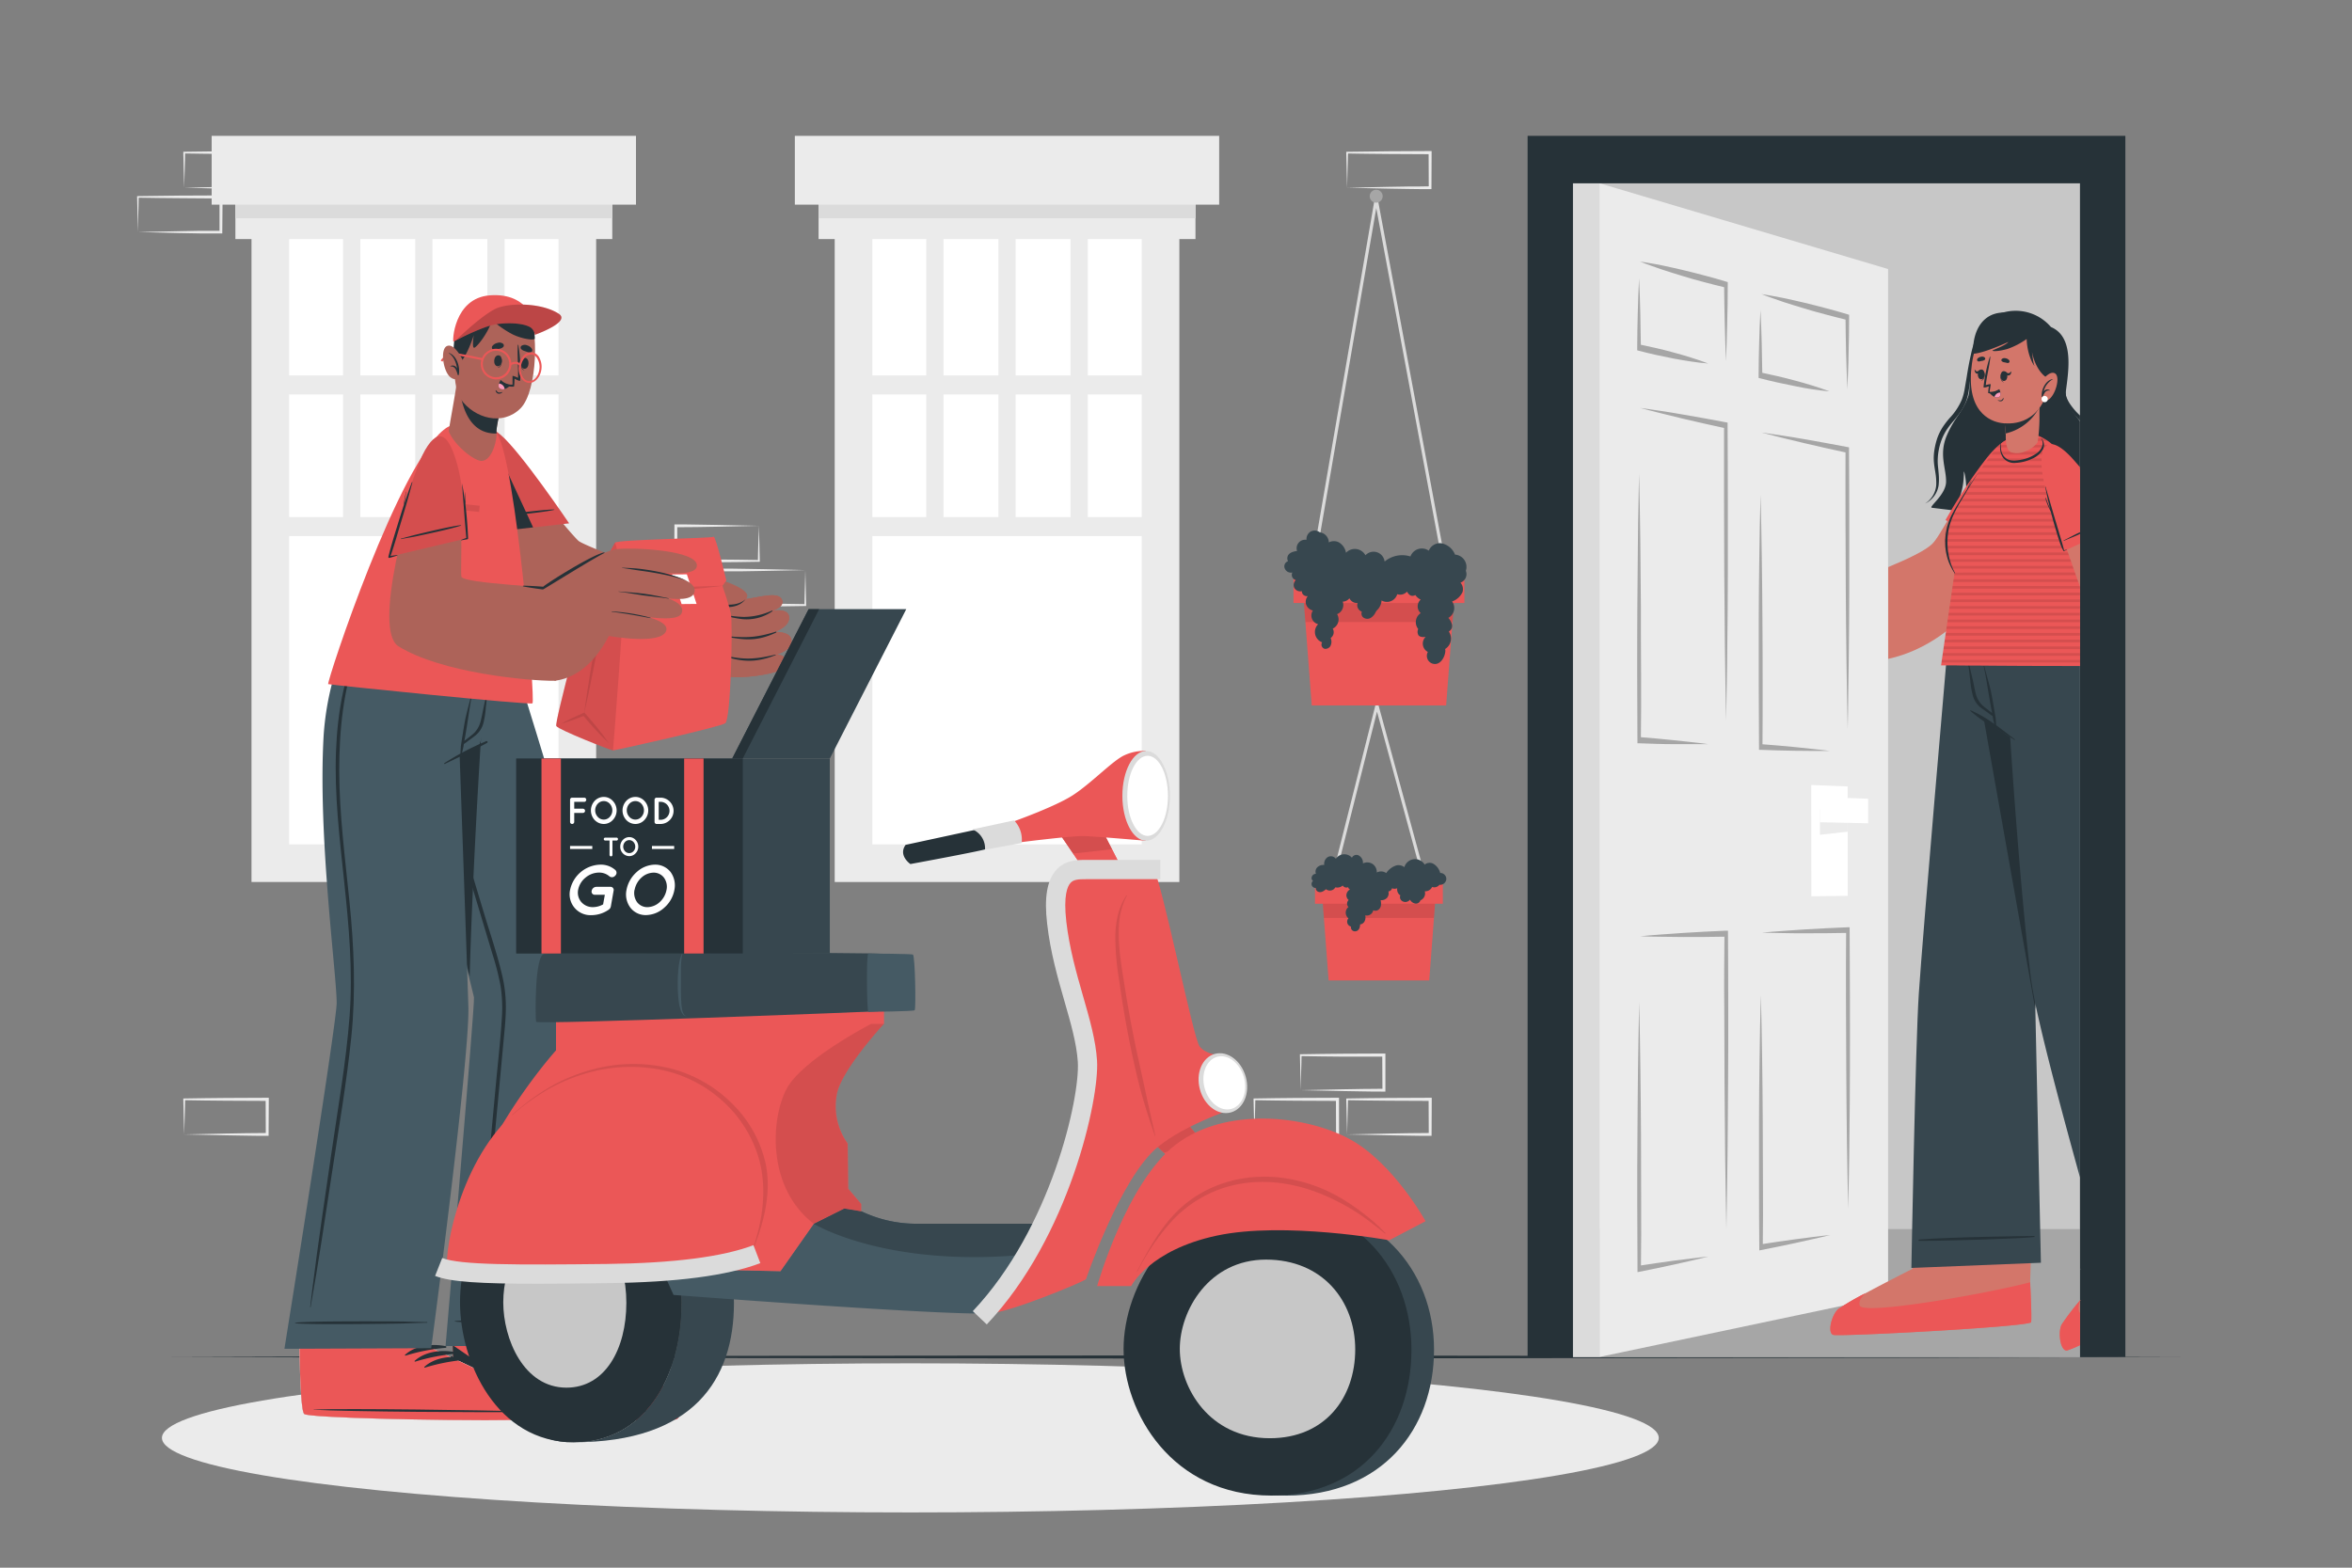 <svg xmlns="http://www.w3.org/2000/svg" viewBox="0 0 750 500"><rect x="0" y="0" width="750" height="500" fill="#808080" stroke="none"/><g id="freepik--background-complete--inject-2"><rect x="86.2" y="61.3" width="97.9" height="214.01" style="fill:#fff"></rect><path d="M190.1,281.31H80.2V55.3H190.1Zm-97.9-12h85.9V67.3H92.2Z" style="fill:#ebebeb"></path><rect x="86.2" y="164.93" width="97.9" height="6.06" style="fill:#ebebeb"></rect><rect x="86.2" y="119.75" width="97.9" height="6.06" style="fill:#ebebeb"></rect><rect x="111.18" y="117" width="93.94" height="5.5" transform="translate(38.4 277.9) rotate(-90)" style="fill:#ebebeb"></rect><rect x="88.18" y="117" width="93.94" height="5.5" transform="translate(15.4 254.9) rotate(-90)" style="fill:#ebebeb"></rect><rect x="65.18" y="117" width="93.94" height="5.5" transform="translate(-7.6 231.9) rotate(-90)" style="fill:#ebebeb"></rect><rect x="75.06" y="54.31" width="120.18" height="21.94" style="fill:#ebebeb"></rect><rect x="75.06" y="54.31" width="120.18" height="15.3" style="fill:#dbdbdb"></rect><rect x="67.49" y="43.33" width="135.31" height="21.94" style="fill:#ebebeb"></rect><rect x="272.16" y="61.3" width="97.9" height="214.01" style="fill:#fff"></rect><path d="M376.07,281.31H266.17V55.3h109.9Zm-97.9-12h85.9V67.3h-85.9Z" style="fill:#ebebeb"></path><rect x="272.16" y="164.93" width="97.9" height="6.06" style="fill:#ebebeb"></rect><rect x="272.16" y="119.75" width="97.9" height="6.06" style="fill:#ebebeb"></rect><rect x="297.15" y="117" width="93.94" height="5.5" transform="translate(224.37 463.86) rotate(-90)" style="fill:#ebebeb"></rect><rect x="274.15" y="117" width="93.94" height="5.5" transform="translate(201.37 440.86) rotate(-90)" style="fill:#ebebeb"></rect><rect x="251.15" y="117" width="93.94" height="5.5" transform="translate(178.37 417.86) rotate(-90)" style="fill:#ebebeb"></rect><rect x="261.03" y="54.31" width="120.18" height="21.94" style="fill:#ebebeb"></rect><rect x="261.03" y="54.31" width="120.18" height="15.3" style="fill:#dbdbdb"></rect><rect x="253.46" y="43.33" width="135.31" height="21.94" style="fill:#ebebeb"></rect><path d="M414.79,347.7l13.36-.28,6.58-.11c2.19-.05,4.36,0,6.54-.06l-.44.45-.06-11.19.5.5L428,337c-4.41,0-8.82-.12-13.24-.17l.28-.27c0,1.83-.09,3.67-.14,5.54Zm0,0-.14-5.54c0-1.86-.11-3.75-.13-5.65v-.27h.27c4.42-.05,8.83-.16,13.24-.17l13.24-.06h.5v.5l0,11.19v.45h-.45c-2.23,0-4.47,0-6.69-.06l-6.66-.11Z" style="fill:#ebebeb"></path><path d="M429.56,361.81l13.36-.28,6.58-.11c2.19-.05,4.36,0,6.54-.06l-.44.45-.05-11.19.49.5-13.24-.06c-4.41,0-8.82-.12-13.24-.17l.28-.27c0,1.83-.09,3.67-.13,5.54Zm0,0-.14-5.54c0-1.86-.11-3.75-.13-5.65v-.27h.27c4.42-.05,8.83-.16,13.24-.17l13.24-.06h.51v.5l-.05,11.19v.45H456c-2.23,0-4.46,0-6.69-.06l-6.66-.11Z" style="fill:#ebebeb"></path><path d="M400,361.81l13.36-.28,6.58-.11c2.18-.05,4.36,0,6.54-.06l-.44.45L426,350.62l.5.5-13.24-.06c-4.41,0-8.83-.12-13.24-.17l.27-.27c0,1.83-.08,3.67-.13,5.54Zm0,0-.14-5.54c-.05-1.86-.11-3.75-.13-5.65v-.27H400c4.41-.05,8.83-.16,13.24-.17l13.24-.06h.5v.5L427,361.81v.45h-.44c-2.23,0-4.47,0-6.69-.06l-6.66-.11Z" style="fill:#ebebeb"></path><path d="M58.73,361.81l13.35-.28,6.58-.11c2.19-.05,4.37,0,6.55-.06l-.45.45-.05-11.19.5.5L72,351.06c-4.42,0-8.83-.12-13.24-.17l.27-.27c0,1.83-.09,3.67-.13,5.54Zm0,0-.15-5.54c0-1.86-.11-3.75-.13-5.65v-.27h.28c4.41-.05,8.82-.16,13.24-.17l13.24-.06h.5v.5l-.06,11.19v.45h-.44c-2.23,0-4.47,0-6.7-.06l-6.66-.11Z" style="fill:#ebebeb"></path><path d="M58.73,59.86l13.35-.28,6.58-.12c2.19,0,4.37,0,6.55-.05l-.45.44-.05-11.18.5.49L72,49.1c-4.42,0-8.83-.11-13.24-.16l.27-.27c0,1.83-.09,3.67-.13,5.53Zm0,0-.15-5.54c0-1.87-.11-3.76-.13-5.65V48.4h.28c4.41,0,8.82-.16,13.24-.16l13.24-.06h.5v.51l-.06,11.18v.45h-.44c-2.23,0-4.47,0-6.7,0l-6.66-.12Z" style="fill:#ebebeb"></path><path d="M44,74l13.35-.27,6.58-.12c2.19,0,4.36,0,6.55,0L70,74l0-11.18.5.49L57.2,63.21c-4.42,0-8.83-.11-13.24-.16l.27-.27c0,1.83-.09,3.67-.13,5.53Zm0,0-.15-5.53c0-1.87-.11-3.76-.13-5.65v-.27H44c4.41,0,8.82-.16,13.24-.16l13.24-.06h.5v.51L70.88,74v.45h-.44c-2.24,0-4.47,0-6.7,0l-6.66-.12Z" style="fill:#ebebeb"></path><path d="M429.56,59.87l13.36-.28,6.58-.11c2.19,0,4.36,0,6.54-.06l-.44.45-.05-11.19.49.5-13.24-.07c-4.41,0-8.82-.11-13.24-.16l.28-.27c0,1.83-.09,3.67-.13,5.53Zm0,0-.14-5.54c0-1.87-.11-3.75-.13-5.65v-.27h.27c4.42,0,8.83-.15,13.24-.16L456,48.18h.51v.5l-.05,11.19v.45H456c-2.23,0-4.46,0-6.69-.05l-6.66-.11Z" style="fill:#ebebeb"></path><path d="M256.8,181.82l-13.36.28-6.58.11c-2.19,0-4.36,0-6.55,0l.45-.44.05,11.19-.5-.5,13.25.06c4.41,0,8.82.11,13.24.16l-.28.28c0-1.83.09-3.68.13-5.54Zm0,0,.14,5.53c0,1.87.11,3.76.13,5.66v.27h-.27c-4.42.05-8.83.16-13.24.16l-13.25.07h-.5V193l.05-11.19v-.45h.44c2.24,0,4.47,0,6.7.06l6.66.11Z" style="fill:#ebebeb"></path><path d="M242,167.71l-13.35.28-6.58.11c-2.19.05-4.37,0-6.55.05l.45-.44,0,11.19-.5-.5,13.24.06c4.42,0,8.83.11,13.24.16l-.27.28c0-1.83.09-3.68.13-5.54Zm0,0,.15,5.53c0,1.87.11,3.76.13,5.66v.27H242c-4.41.05-8.82.16-13.24.16l-13.24.07H215v-.5l.06-11.19v-.45h.44c2.23,0,4.47,0,6.7.06l6.66.11Z" style="fill:#ebebeb"></path></g><g id="freepik--Shadow--inject-2"><ellipse cx="290.29" cy="458.6" rx="238.65" ry="23.78" style="fill:#ebebeb"></ellipse></g><g id="freepik--Floor--inject-2"><polygon points="54.73 432.79 134.79 432.55 214.86 432.46 375 432.3 535.14 432.46 615.21 432.55 695.27 432.79 615.21 433.04 535.14 433.13 375 433.29 214.86 433.13 134.79 433.04 54.73 432.79" style="fill:#263238"></polygon></g><g id="freepik--Plants--inject-2"><polygon points="461.3 186.88 438.86 66.37 418.12 186.87 417.13 186.7 438.82 60.7 462.28 186.69 461.3 186.88" style="fill:#dbdbdb"></polygon><polygon points="455.3 286.45 439.1 226.97 424.12 286.44 423.15 286.2 439.06 223.03 456.26 286.19 455.3 286.45" style="fill:#dbdbdb"></polygon><path d="M440.9,62.58a2.06,2.06,0,1,1-2.06-2.06A2.05,2.05,0,0,1,440.9,62.58Z" style="fill:#a6a6a6"></path><polygon points="457.89 284.43 457.26 292.79 455.75 312.7 423.67 312.7 422.16 292.79 421.52 284.43 457.89 284.43" style="fill:#EB5757"></polygon><polygon points="457.89 284.43 457.26 292.79 422.16 292.79 421.52 284.43 457.89 284.43" style="opacity:0.1"></polygon><rect x="419.32" y="281.75" width="40.77" height="6.49" style="fill:#EB5757"></rect><path d="M461.2,280.41A2,2,0,0,1,459,282.2a2.07,2.07,0,0,1-2.33.68,2.38,2.38,0,0,1-2.34,1.38,2.39,2.39,0,0,1-1.39,2.89,1.48,1.48,0,0,1-1.53,1.05,2.44,2.44,0,0,1-1.8-1.26,1.86,1.86,0,0,1-2.74.25,1.51,1.51,0,0,1-.33-1.66,1.56,1.56,0,0,1-.36-.23,2.35,2.35,0,0,1-.64-2,2.22,2.22,0,0,1-1.66,0,1.29,1.29,0,0,1-1.16,1,2.25,2.25,0,0,1-.38,2,2.39,2.39,0,0,1-2.09.79c.23,1.1.28,2.34-.71,3.07a1.6,1.6,0,0,1-1.64.16,2.08,2.08,0,0,1-2.57,1.62,2.69,2.69,0,0,1-.25,2,1.81,1.81,0,0,1-1.37.89c0,1.07-.46,2.23-1.71,2.21a1.26,1.26,0,0,1-1.19-1.52,1.59,1.59,0,0,1-.81-2.63,2.3,2.3,0,0,1,0-3.61,1.51,1.51,0,0,1,.06-2.21,2.05,2.05,0,0,1-.73-1.6,2.23,2.23,0,0,1,1.16-1.79,1,1,0,0,1-.56-.56.86.86,0,0,1,0-.17,1.47,1.47,0,0,1-1.18,0,1.29,1.29,0,0,1-.59-.54,2.44,2.44,0,0,1-2.34.58,2,2,0,0,1-3,.61c-.73.66-1.74,1.3-2.7.7a1.2,1.2,0,0,1-.54-1.08,1.35,1.35,0,0,1-1.22-.72,1.27,1.27,0,0,1,.34-1.55,1.19,1.19,0,0,1-.46-.69,1.41,1.41,0,0,1,1.37-1.57,2,2,0,0,1,.38-2,2.83,2.83,0,0,1,2.29-.82,2.48,2.48,0,0,1,1.22-2.57,2,2,0,0,1,2.48.6,3.23,3.23,0,0,1,5.12-.33,1.6,1.6,0,0,1,2-.81,2.62,2.62,0,0,1,1.51,2.62,3.13,3.13,0,0,1,3.19.25,3.19,3.19,0,0,1,1.23,2.65,2.84,2.84,0,0,1,3,.18,6.22,6.22,0,0,1,3.18-2.43,3,3,0,0,1,2.6.55,3.56,3.56,0,0,1,6.48-.82,2.51,2.51,0,0,1,2.64-.34,4.74,4.74,0,0,1,2.32,3A1.93,1.93,0,0,1,461.2,280.41Z" style="fill:#37474f"></path><polygon points="464.01 187.22 463.16 198.4 461.14 225 418.28 225 416.26 198.4 415.4 187.22 464.01 187.22" style="fill:#EB5757"></polygon><polygon points="464.01 187.22 463.16 198.4 416.26 198.4 415.4 187.22 464.01 187.22" style="opacity:0.1"></polygon><rect x="412.47" y="183.64" width="54.49" height="8.68" style="fill:#EB5757"></rect><path d="M465.71,185.83a3.17,3.17,0,0,1,.66,3,5.78,5.78,0,0,1-3.33,3,3.56,3.56,0,0,1-1.19,5.23c1.3,1.52,1.83,3.25.15,4.37a3.91,3.91,0,0,1-1.18,5.56c.37,1.2-.79,4.79-3.25,4.79a2.6,2.6,0,0,1-2.26-3.85,3,3,0,0,1-.7-4.81s-1.52.32-2.25-.45a2.08,2.08,0,0,1-.12-2.05,3.48,3.48,0,0,1,.79-5.08,2.87,2.87,0,0,1,0-4.3,4,4,0,0,1-1.69-1.45c-1.25.6-2,.07-2.68-1.1a2.9,2.9,0,0,1-3.11.82,3.42,3.42,0,0,1-5,2,4.76,4.76,0,0,1-.94,2.55,8.37,8.37,0,0,1-.57.62,4.81,4.81,0,0,0-.55.9,4,4,0,0,1-1.13,1.3,2.12,2.12,0,0,1-2.83-.12,1.64,1.64,0,0,1-.26-1.68,2.18,2.18,0,0,1-1.36-2.76,2.65,2.65,0,0,1-2.61-1.51,2.8,2.8,0,0,1-2.14,1.07,3.15,3.15,0,0,1-1.79,4,3.24,3.24,0,0,1-1.39,4.61,2.27,2.27,0,0,1-.66,3,3,3,0,0,1-.11,2.61,1.9,1.9,0,0,1-1.77.84,1.39,1.39,0,0,1-.84-2.08,3.51,3.51,0,0,1-1.27-5.78,2.86,2.86,0,0,1-1.68-4.36,3,3,0,0,1-2.25-2.28,2.9,2.9,0,0,1,.62-2.31,1.71,1.71,0,0,1-1.56-.58,1.54,1.54,0,0,1-.32-1,2.21,2.21,0,0,1-2.39-1,2.16,2.16,0,0,1,.44-2.52,1.84,1.84,0,0,1-1.23-1.32,1.74,1.74,0,0,1,.14-1.11,2.13,2.13,0,0,1-2.55-1.79,1.73,1.73,0,0,1,1.16-1.81,2.18,2.18,0,0,1-.16-1.39c.32-1.32,1.85-1.73,3.06-1.88a2.72,2.72,0,0,1,3-3.56,2.81,2.81,0,0,1,1.3-2.61,2.65,2.65,0,0,1,2.94.23h.08a3.31,3.31,0,0,1,2.8,3.21,3.41,3.41,0,0,1,3.24,0,4.79,4.79,0,0,1,2.24,3.3,3.86,3.86,0,0,1,6.2.8,3.54,3.54,0,0,1,6.11,2,8.78,8.78,0,0,1,8.24-1.62,3.87,3.87,0,0,1,5.84-1.85,3.87,3.87,0,0,1,4-2.36,5.81,5.81,0,0,1,4.37,3.62,3.93,3.93,0,0,1,3.45,5.17A2.86,2.86,0,0,1,465.71,185.83Z" style="fill:#37474f"></path></g><g id="freepik--character-2--inject-2"><rect x="501.57" y="58.45" width="161.7" height="374.34" style="fill:#c7c7c7"></rect><rect x="501.57" y="392.01" width="161.7" height="40.78" style="fill:#a6a6a6"></rect><rect x="501.57" y="58.45" width="8.47" height="374.34" style="fill:#dbdbdb"></rect><polygon points="602.07 413.38 510.04 432.79 510.04 58.45 602.07 85.81 602.07 413.38" style="fill:#ebebeb"></polygon><path d="M522.69,319.61c.1,3.53.16,7.07.23,10.61s.12,7.08.16,10.61q.15,10.62.2,21.23c.05,7.08,0,14.16.05,21.24s0,14.17-.07,21.26l-.55-.88q5.52-.85,11-1.6l5.53-.69c1.84-.23,3.68-.45,5.52-.62-1.84.47-3.68.89-5.52,1.32l-5.53,1.25q-5.52,1.21-11,2.29l-.55.11v-1c0-7.08-.06-14.17-.08-21.26s0-14.19.06-21.29.09-14.2.18-21.3q.06-5.32.17-10.65C522.54,326.7,522.6,323.16,522.69,319.61Z" style="fill:#a6a6a6"></path><path d="M550.5,392c-.1-3.91-.16-7.83-.22-11.75s-.13-7.83-.17-11.76q-.14-11.76-.2-23.54c-.06-7.86,0-15.71-.08-23.57s0-15.72.06-23.58l.57.94q-6.87.13-13.73.11-3.42,0-6.86-.08c-2.28,0-4.57-.07-6.86-.16,2.29-.23,4.58-.41,6.86-.58s4.58-.35,6.86-.48q6.87-.44,13.73-.72l.56,0v1c.06,7.84.06,15.69.08,23.53s0,15.69-.05,23.54-.09,15.7-.18,23.55q-.06,5.89-.16,11.8C550.65,384.13,550.59,388.07,550.5,392Z" style="fill:#a6a6a6"></path><path d="M561.5,317.33c.1,3.34.16,6.69.23,10s.13,6.7.17,10.05q.15,10,.2,20.09c.06,6.69,0,13.39.07,20.09s0,13.41-.06,20.12l-.56-.82c3.69-.58,7.37-1.13,11.06-1.62l5.52-.71c1.84-.23,3.69-.46,5.53-.64-1.84.47-3.68.89-5.53,1.3l-5.52,1.24q-5.54,1.2-11.06,2.27l-.55.11v-.93q-.09-10.07-.09-20.13c0-6.72,0-13.43,0-20.15s.09-13.44.18-20.16q.06-5,.16-10.08C561.35,324,561.41,320.69,561.5,317.33Z" style="fill:#a6a6a6"></path><path d="M589.34,385.6c-.1-3.69-.16-7.39-.22-11.09s-.14-7.39-.18-11.1q-.15-11.1-.21-22.23c-.06-7.42-.06-14.84-.09-22.26s0-14.84.05-22.26l.56.88q-6.86.13-13.72.12c-2.28,0-4.57,0-6.86-.06s-4.57-.06-6.86-.14c2.29-.22,4.58-.39,6.86-.56s4.58-.34,6.86-.47c4.58-.27,9.15-.51,13.72-.69l.56,0v.91c.06,7.41.06,14.82.09,22.22s0,14.81,0,22.23-.09,14.82-.17,22.24c0,3.71-.09,7.43-.15,11.14S589.43,381.88,589.34,385.6Z" style="fill:#a6a6a6"></path><path d="M522.67,151c.1,3.56.16,7.11.22,10.66s.13,7.11.17,10.66q.13,10.63.19,21.27c0,7.09,0,14.17.06,21.25s0,14.16-.07,21.24l-.56-1c3.68.29,7.36.6,11,1l5.51.59c1.84.21,3.68.41,5.52.67-1.84,0-3.68,0-5.52,0l-5.51,0c-3.68,0-7.36-.15-11-.28l-.54,0v-1q-.07-10.65-.08-21.29c0-7.09,0-14.19.05-21.27s.1-14.18.19-21.26c0-3.54.09-7.07.16-10.61S522.57,154.54,522.67,151Z" style="fill:#a6a6a6"></path><path d="M550.42,229.87c-.09-3.93-.15-7.86-.22-11.79s-.13-7.87-.17-11.8q-.13-11.81-.2-23.59c-.05-7.87-.05-15.72-.07-23.58s0-15.72,0-23.56l.57,1.07c-4.57-1-9.13-2-13.7-3.09-2.28-.53-4.56-1.1-6.84-1.68s-4.57-1.13-6.85-1.76c2.28.3,4.56.67,6.85,1s4.56.72,6.84,1.12q6.86,1.17,13.7,2.47l.56.11v1c.06,7.85.06,15.69.08,23.54s0,15.69,0,23.52-.09,15.68-.18,23.52c0,3.92-.09,7.83-.16,11.75S550.51,226,550.42,229.87Z" style="fill:#a6a6a6"></path><path d="M561.4,157.76c.1,3.37.16,6.73.23,10.09s.13,6.73.17,10.09q.15,10.06.2,20.13c.06,6.71.06,13.41.07,20.11s0,13.4-.06,20.1l-.56-.95c3.68.28,7.36.59,11,.95l5.51.58c1.84.2,3.68.39,5.52.64-1.84,0-3.68,0-5.52,0l-5.51-.05c-3.68-.05-7.36-.16-11-.3l-.54,0v-.93c-.06-6.72-.07-13.43-.09-20.15s0-13.42,0-20.13.09-13.42.18-20.12q.06-5,.16-10C561.25,164.44,561.31,161.09,561.4,157.76Z" style="fill:#a6a6a6"></path><path d="M589.19,232.5c-.1-3.72-.16-7.43-.23-11.14s-.13-7.43-.17-11.14q-.15-11.15-.21-22.28c-.06-7.43-.06-14.85-.09-22.27s0-14.84,0-22.25l.56,1q-6.84-1.47-13.69-3.08c-2.28-.52-4.57-1.08-6.85-1.65s-4.56-1.13-6.85-1.74c2.29.31,4.57.67,6.85,1s4.56.72,6.85,1.12q6.84,1.19,13.69,2.5l.56.11v.91c.06,7.42.06,14.82.08,22.23s0,14.81,0,22.21-.08,14.8-.16,22.2q-.06,5.55-.16,11.1C589.34,225.09,589.28,228.8,589.19,232.5Z" style="fill:#a6a6a6"></path><path d="M522.66,88.79c.19,3.73.31,7.43.4,11.13s.15,7.39.19,11.08l-.59-1.17c1.84.37,3.68.78,5.51,1.2s3.67.89,5.51,1.4,3.67,1,5.51,1.6,3.67,1.18,5.51,1.9c-1.84-.13-3.67-.36-5.51-.64s-3.67-.58-5.51-.93-3.67-.74-5.51-1.14-3.67-.85-5.51-1.33l-.59-.15v-1c0-3.68.09-7.34.18-11S522.47,92.42,522.66,88.79Z" style="fill:#a6a6a6"></path><path d="M550.37,115.22c-.1-2.06-.16-4.12-.22-6.17s-.13-4.11-.17-6.15q-.15-6.15-.2-12.29l.58,1.13c-2.28-.52-4.57-1.15-6.85-1.73s-4.56-1.24-6.84-1.94-4.56-1.39-6.84-2.15c-1.14-.37-2.29-.78-3.43-1.2s-2.28-.82-3.42-1.29c1.14.15,2.28.35,3.42.55s2.29.39,3.43.63c2.28.46,4.56,1,6.84,1.52s4.56,1.14,6.84,1.73,4.56,1.24,6.85,1.94l.58.17v1q0,6.09-.18,12.17-.06,3-.16,6.07C550.52,111.18,550.46,113.2,550.37,115.22Z" style="fill:#a6a6a6"></path><path d="M561.37,98.87c.19,3.53.31,7,.4,10.54s.16,7,.2,10.49l-.59-1.12c1.84.38,3.67.78,5.51,1.21s3.67.89,5.51,1.39,3.67,1,5.5,1.58,3.68,1.17,5.51,1.87c-1.83-.15-3.67-.39-5.5-.67s-3.68-.6-5.51-1-3.67-.75-5.51-1.15-3.67-.85-5.51-1.32l-.6-.15v-1c0-3.48.09-6.95.18-10.41S561.18,102.3,561.37,98.87Z" style="fill:#a6a6a6"></path><path d="M589.08,124.23c-.1-2-.16-3.89-.22-5.83s-.13-3.88-.18-5.81c-.09-3.88-.16-7.74-.19-11.6l.57,1.07c-2.28-.53-4.56-1.15-6.84-1.74s-4.57-1.24-6.85-1.93-4.56-1.38-6.84-2.13c-1.14-.37-2.28-.78-3.42-1.19s-2.28-.81-3.42-1.27c1.14.16,2.28.37,3.42.57s2.28.41,3.42.65c2.28.47,4.56,1,6.84,1.53s4.56,1.15,6.85,1.74,4.56,1.24,6.84,1.93l.58.18v.9q0,5.74-.17,11.48c0,1.91-.09,3.82-.16,5.73S589.18,122.33,589.08,124.23Z" style="fill:#a6a6a6"></path><polygon points="577.56 250.37 577.59 285.87 589.2 285.72 589.17 250.83 577.56 250.37" style="fill:#fff"></polygon><polygon points="580.33 258.23 580.33 266.25 589.18 265.25 589.17 258.48 580.33 258.23" style="fill:#ebebeb"></polygon><polygon points="580.33 254.22 580.33 262.24 595.72 262.58 595.71 254.75 580.33 254.22" style="fill:#fff"></polygon><polygon points="677.73 43.33 677.73 432.79 663.27 432.79 663.27 58.45 501.56 58.45 501.56 432.79 487.12 432.79 487.12 43.33 677.73 43.33" style="fill:#263238"></polygon><path d="M584.62,425.76c2,.58,60.93-2.51,63-4,.26-.17.1-5.49-.25-12.79l1.25-43.48L611.38,367l-1.55,37.68s-8.22,4.17-15,7.8l0,0a80.54,80.54,0,0,0-8.61,5C584.07,419.34,582.59,425.19,584.62,425.76Z" style="fill:#d3766a"></path><path d="M584.62,425.76c2,.58,60.93-2.51,63-4,.26-.17.1-5.49-.25-12.79-14.44,3.78-53,10.49-54.31,7.47-.49-1.19.38-2.62,1.72-3.95a80.54,80.54,0,0,0-8.61,5C584.07,419.34,582.59,425.19,584.62,425.76Z" style="fill:#EB5757"></path><path d="M658.52,207.08S649.16,319.54,649,320.91c0,.18,1.8,81.83,1.8,81.83l-41.3,1.66S610.79,333,611.86,317c1.36-20.4,9-108.54,9-108.54Z" style="fill:#37474f"></path><path d="M611.9,395.34c10.63-.85,35.27-1.12,36.68-1.12.36,0,.18.31.08.32-3.37.46-26.82,1.24-36.79,1.23C611.76,395.77,611.79,395.34,611.9,395.34Z" style="fill:#263238"></path><path d="M649,320.9s0,.33,0,.92L628.83,208.18l29.69-1.1S649.16,319.53,649,320.9Z" style="fill:#263238"></path><polygon points="663.27 365 663.17 364.67 663.27 364.63 663.27 365" style="fill:#d3766a"></polygon><path d="M663.44,414.58c-.06.15-.12.29-.17.44v14a34.78,34.78,0,0,1-4.14,1.7c-2.1.26-3-5.71-1.73-8.27a80.25,80.25,0,0,1,5.87-7.7Z" style="fill:#d3766a"></path><path d="M663.27,415c-.57,1.52-.73,2.91,0,3.76v10.28a34.78,34.78,0,0,1-4.14,1.7c-2.1.26-3-5.71-1.73-8.27a80.25,80.25,0,0,1,5.87-7.7l.17-.21C663.38,414.73,663.32,414.87,663.27,415Z" style="fill:#EB5757"></path><path d="M663.27,206.9V375.54c-5.06-18.22-11.4-41.83-14.24-55.43-.6-2.89-1-5.32-1.28-7.16-2.25-17.16-5.11-52.3-6.75-77.82v0s-4.88-3-8.38-5.52a21.52,21.52,0,0,1-3.08-2.54l-.08-.09c-1.53-1.81-3.24-8.09-6.07-14.74-.13-.3-.26-.61-.4-.92s-.25-.57-.39-.86-.39-.86-.6-1.28c-.1-.24-.22-.47-.33-.7l4.29-.16,2.87-.11,29.69-1.1,1.8-.07Z" style="fill:#37474f"></path><path d="M628.39,226.54a39,39,0,0,1,7.23,4.15c2.4,1.59,4.59,3.44,6.9,5.15.09.06,0,.21-.09.15-2.43-1.51-5-2.83-7.36-4.38a46.72,46.72,0,0,1-6.79-4.88C628.2,226.65,628.29,226.5,628.39,226.54Z" style="fill:#263238"></path><path d="M627.88,211.66c.33,1.65.75,3.27,1.13,4.9s.61,3.1,1,4.62a7.87,7.87,0,0,0,2.2,3.84c.61.56,1.28,1,1.93,1.55.35.27.73.53,1.09.81,0-.22-.09-.44-.13-.66-.12-.63-.23-1.25-.34-1.88-.25-1.38-.49-2.77-.72-4.16-.46-2.72-.88-5.48-1.48-8.18a.09.09,0,0,1,.17,0c.71,2.67,1.5,5.31,2.13,8,.3,1.32,1.42,7.86,1.48,8.32s.1,1,.12,1.44a6,6,0,0,1,0,1.47.12.12,0,0,1-.22,0h0a5.85,5.85,0,0,1-.44-1.42c-.12-.47-.23-.94-.32-1.41,0-.18-.06-.35-.09-.53-.65-.38-1.26-.89-1.86-1.32s-1.33-.91-2-1.42a7.4,7.4,0,0,1-2.4-3.65,27.59,27.59,0,0,1-.83-4.69c-.23-1.86-.4-3.73-.69-5.58C627.7,211.6,627.86,211.55,627.88,211.66Z" style="fill:#263238"></path><path d="M663.29,155.66h0v11.73l-1.69-.16c-.1-.27-.21-.56-.32-.87l-.29-.86c-.13-.4-.26-.83-.39-1.28-.09-.28-.17-.56-.24-.86s-.23-.84-.33-1.28c-.07-.28-.14-.57-.2-.86s-.19-.84-.27-1.28c-.06-.28-.11-.57-.15-.86s-.15-.84-.21-1.28l-.12-.86c0-.42-.1-.84-.14-1.28,0-.28,0-.57-.07-.86s-.06-.85-.07-1.28,0-.57,0-.86v0c0,.08-.07.39-.16.86s-.14.78-.24,1.28c0,.27-.1.56-.15.86s-.14.83-.22,1.28c0,.27-.09.56-.14.86s-.14.84-.21,1.28l-.12.86c-.07.42-.13.85-.19,1.28l-.12.86-.15,1.28c0,.29-.07.58-.1.86,0,.44-.08.87-.11,1.28s-.05.58-.06.86c0,.12,0,.24,0,.36l-.55-.06-.56-.06-.54-.06-.24,0-1.41-.16h-.09c-.06-.28-.11-.56-.17-.85s-.14-.84-.21-1.28l-.12-.86c-.05-.41-.1-.84-.13-1.28,0-.28-.05-.57-.07-.86s0-.75,0-1.14a.65.65,0,0,1,0-.14.86.86,0,0,1,0-.16l0,.16c0,.22-.13.67-.25,1.28,0,.26-.09.54-.15.86s-.15.82-.23,1.28c0,.28-.09.56-.13.86s-.14.85-.21,1.28l-.09.63-5.59-.63-4.33-.5-1.17-.14-5.36-.64-7.16-.86-1.77-.21c.08-.36.15-.72.21-1.07s.1-.57.15-.86.12-.86.16-1.28.07-.58.09-.86c0-.44.07-.87.08-1.28,0-.2,0-.4,0-.59v-.27a.6.6,0,0,0,0-.19.09.09,0,0,0,0-.05v-.17c0-.4,0-.77,0-1.13-.1-3.51-.78-5.54-.77-4.92a23.09,23.09,0,0,1-1.26,8,18,18,0,0,1-2.11,4.21l-.46,0-6.31-.77c-1.36-.15,4.37-4,4.48-8.23s-2.36-8.7.21-14.76a31.85,31.85,0,0,1,2.51-4.77c1.7-2.67,3.31-4.58,4.45-8.08h0l0-.09a6.44,6.44,0,0,0,.22-1.27c.31-3,0-9,1.44-14.48.14-.57.31-1.13.49-1.68a17.65,17.65,0,0,1,1.09-2.58,11.73,11.73,0,0,1,7.43-6.25l.07,0A14.78,14.78,0,0,1,654,104.3c7.41,3.09,5.6,14,4.82,20a8.24,8.24,0,0,0,0,2c.27,2.63,1.8,4.65,3.56,6.88l0,.05.87,1.12v21.22S663.28,155.65,663.29,155.66Z" style="fill:#263238"></path><path d="M663.27,132.52v1.68l-.35-.37-.52-.55,0-.05a18.62,18.62,0,0,1-3.15-4.29,10.25,10.25,0,0,1-1-6,11.21,11.21,0,0,0,.59,3.38,10.21,10.21,0,0,0,1.06,2.24A20.44,20.44,0,0,0,663.27,132.52Z" style="fill:#263238"></path><path d="M630.84,106A30.8,30.8,0,0,0,628.5,113c-.55,2.42-1,4.87-1.37,7.3l-.62,3.64a18.07,18.07,0,0,1-.89,3.44,19.79,19.79,0,0,1-3.9,5.93,27.14,27.14,0,0,0-2.29,3,17.22,17.22,0,0,0-1.69,3.48,24.56,24.56,0,0,0-.9,3.72,15.91,15.91,0,0,0-.16,3.84c.1,1.28.34,2.51.52,3.7a19,19,0,0,1,.22,3.61,7.61,7.61,0,0,1-3.57,5.95,7.73,7.73,0,0,0,4.34-5.88,18.48,18.48,0,0,0,0-3.79c-.09-1.26-.28-2.47-.3-3.66a19.69,19.69,0,0,1,1.24-7,17.42,17.42,0,0,1,1.58-3.14,26.59,26.59,0,0,1,2.2-2.86,35.21,35.21,0,0,0,2.32-3,15,15,0,0,0,1.78-3.45,19.55,19.55,0,0,0,.85-3.74c.19-1.24.33-2.46.47-3.69.3-2.45.55-4.9.91-7.34A35.58,35.58,0,0,1,630.84,106Z" style="fill:#263238"></path><path d="M644.09,146.67c-2.39,13.6-6.75,35.81-15.22,46.6-4.64,5.93-14.22,14.14-26.75,16.87l0-29.27c.86-.46,10.45-4.11,13.91-7.29,2.89-2.66,7.67-14.06,19.63-28.8C641,138.19,645.26,140,644.09,146.67Z" style="fill:#d3766a"></path><path d="M620.36,165.9l18.93,8.81s3.87-15.09,5.27-25.92c1.45-11.26-4-12.07-11.92-1.57A169.08,169.08,0,0,0,620.36,165.9Z" style="fill:#EB5757"></path><path d="M639.85,169.86c-2.58-1.49-11-4.85-12.33-5.42-.73-.31-3.68-1.38-4.4-1.68-.09,0-.14.11,0,.15,1.37.58,2.7,1.31,4.07,1.9s9.77,4.33,12.66,5.16C639.87,170,639.91,169.89,639.85,169.86Z" style="fill:#263238"></path><path d="M663.29,155.66h0v56.75l-5.19,0c-9.78,0-20.71-.06-28.52-.14l-1.55,0h-.22c-1.66,0-3.14,0-4.4-.06l-2.86,0-1.58,0,.13-.87.12-.86.19-1.28.12-.86.19-1.28.12-.86.19-1.28.12-.86.19-1.28.13-.86.07-.51.11-.77.13-.86.18-1.28.13-.86.18-1.27.13-.87.18-1.27.13-.87.19-1.27.12-.87.19-1.27.12-.87.19-1.27.12-.87.19-1.27.13-.87.18-1.27.09-.62a0,0,0,0,0,0,0,.31.31,0,0,1-.05-.09s0-.08-.07-.13,0,0,0,0h0a.67.67,0,0,1-.06-.12l-.12-.21c-.12-.24-.28-.56-.46-.94l-.39-.87c-.16-.39-.33-.81-.5-1.27-.1-.28-.21-.57-.3-.87s-.27-.83-.39-1.27c-.08-.28-.15-.57-.22-.87s-.18-.84-.25-1.27c0-.23-.08-.47-.12-.71,0-.05,0-.11,0-.16,0-.42-.09-.84-.11-1.27s0-.57,0-.86,0-.86.07-1.28.07-.57.12-.86c0-.13,0-.27.07-.4a8.86,8.86,0,0,1,.23-.88c.08-.27.18-.56.29-.86s.14-.39.23-.59h0a7.08,7.08,0,0,1,.28-.65s0,0,0,0c.12-.28.25-.57.39-.86s.4-.84.62-1.28l.45-.86.24-.43s0-.09.07-.14l.4-.71c.15-.28.32-.57.49-.86s.49-.85.75-1.28l.52-.86.8-1.28c.07-.11.14-.23.22-.34s.22-.34.33-.52l.15-.24.67-1,.57-.86c.28-.43.57-.86.86-1.28l.58-.86.88-1.28.3-.43.18-.26.12-.17c.3-.44.6-.86.9-1.27l.62-.87.92-1.27.64-.87c.34-.45.65-.88.95-1.27l.66-.87c.38-.5.71-.92,1-1.27s.51-.64.67-.81l0,0,0,0,.1-.11.51-.49.13-.11a8.64,8.64,0,0,1,.67-.56c.26-.2.52-.4.79-.57a4.66,4.66,0,0,1,.47-.3A11.07,11.07,0,0,1,650,139a11.64,11.64,0,0,1,1.64.78,9.46,9.46,0,0,1,.91.54,5.25,5.25,0,0,1,.49.33,16,16,0,0,1,1.28,1h0l.3.27.11.1h0l.3.28c.17.16.34.32.5.49s.38.38.56.58l.61.69a1.47,1.47,0,0,1,.1.13l.58.72s0,0,0,0c.3.4.61.82.9,1.27q.3.42.57.87c.26.41.52.83.78,1.27.16.29.33.58.5.87l.68,1.27.43.86c.21.42.42.84.63,1.28.13.28.27.57.4.86s.39.84.58,1.28c.12.26.24.54.36.81h0S663.28,155.65,663.29,155.66Z" style="fill:#EB5757"></path><path d="M619.2,210.43l-.12.86h44.19v-.86Zm.31-2.14-.12.86h43.88v-.86Zm.31-2.14-.12.86h43.57v-.86Zm.31-2.14-.12.86h43.26V204Zm.32-2.14-.13.86h42.95v-.86Zm.31-2.14-.13.86h42.64v-.86Zm.31-2.14-.13.86h42.33v-.86Zm.31-2.14-.13.87h42v-.87Zm.31-2.14-.13.87h41.71v-.87Zm.31-2.14-.12.87h41.39v-.87Zm.31-2.14-.12.87h41.08V189Zm.31-2.14-.12.87h40.77v-.87Zm.32-2.14-.13.87h40.46v-.87Zm.13-2.14h0s0,.09.07.13a.31.31,0,0,0,.05.09,0,0,0,0,1,0,0l-.09.62h40.15v-.87Zm12.59-2.14H622.28a8.31,8.31,0,0,0,.35.87h12.68Zm-13.62,0,.39.87h40.84v-.87Zm-.8-2.14c.09.3.2.59.3.87h41.73v-.87Zm-.61-2.14c.07.3.14.59.22.87h42.42v-.87Zm-.38-2.14a.13.13,0,0,0,0,.06q0,.4.12.81h42.89v-.87Zm36.84-1.27c-.1-.27-.19-.55-.3-.86H640c-.07.31-.14.6-.21.86Zm-37-.86c0,.29,0,.57,0,.86h43.13v-.86Zm37.39-1.28c-.1-.29-.2-.57-.29-.86h-1.13l.28.86Zm-37.2-.86c0,.29-.09.57-.12.86h43.08v-.86Zm.59-2.14c-.11.3-.21.59-.29.86h42.66v-.86Zm.91-2.14c-.14.29-.27.58-.39.86h41.85v-.86Zm1.07-2.14-.45.86h40.84v-.86Zm31.7,2.14H630.11l2.08.86h22.62l-.17-.62Zm-30.5-4.28c-.17.29-.34.58-.49.86h39.68v-.86Zm1.27-2.14-.52.86h38.44v-.86Zm27.92,2.14s0,0,0,0c.11.28.22.56.34.84h.06c-.08-.29-.15-.57-.22-.86Zm-26.57-4.28c-.11.18-.23.35-.33.52s-.15.23-.22.34h37.12v-.86Zm36.57-1.32h0c-.12-.27-.24-.55-.36-.81H628.09l-.57.86h35.77S663.28,155.63,663.27,155.62Zm-1.34-3h-32.4l-.58.86h33.38C662.2,153.23,662.06,152.94,661.93,152.66Zm-1.06-2.14H631l-.12.17-.18.26-.3.43H661.3Zm-31.25,2.14-.4.65-.14.21h13.79c.06-.29.11-.58.16-.86Zm30.07-4.28H632.53l-.62.87h28.28C660,149,659.85,148.67,659.69,148.38Zm-1.35-2.14H634.09l-.64.87h25.46Q658.64,146.66,658.34,146.24Zm-.91-1.29-.58-.72a1.47,1.47,0,0,0-.1-.13h-21L635,145h22.4S657.43,145,657.43,145Zm-2.35-2.61-.31-.28-.11-.1H637.41l0,0,0,0c-.16.17-.38.44-.67.81h18.89C655.42,142.66,655.25,142.5,655.08,142.34Zm-16.83,1.76a4.06,4.06,0,0,0,.35.87h12.57a6.93,6.93,0,0,1,.21-.87Zm14.33-3.74a9.46,9.46,0,0,0-.91-.54H640.08a4.66,4.66,0,0,0-.47.3c-.27.17-.53.37-.79.57h14.25A5.25,5.25,0,0,0,652.58,140.36Z" style="opacity:0.1"></path><path d="M626.63,157.55c1.44-2.4,2.9-4.79,4.43-7.13,0,0,0,0,0,0q-1.72,2.43-3.38,4.94c.05-.11.09-.23.14-.33.31-.64.6-1.28.91-1.9a0,0,0,1,0-.05,0,17.08,17.08,0,0,0-1,1.88c-.17.36-.31.73-.47,1.1-1.57,2.42-3.09,4.88-4.47,7.4a19.18,19.18,0,0,0-2.2,12.57,18.64,18.64,0,0,0,1,3.51,23.59,23.59,0,0,0,1.74,3.25.08.08,0,0,0,.14-.08,18.86,18.86,0,0,1-2.09-6.07,20.72,20.72,0,0,1-.15-6.48C621.72,165.51,624.27,161.5,626.63,157.55Z" style="fill:#263238"></path><path d="M649.76,141c-.34.9-4.28,4.51-8.4,3.27-2-.59-1.76-5.48-1.76-5.48l-.05-.58-.74-8.06,10-4.72,1.43-.61s.06,2.22.1,5v.39c0,.16,0,.31,0,.45,0,.42,0,.84,0,1.26s0,.63,0,1,0,.66,0,1A52.91,52.91,0,0,1,649.76,141Z" style="fill:#d3766a"></path><path d="M650.32,129.85a16.24,16.24,0,0,1-10.77,8.4l-.74-8.06,10-4.72,1.43-.61S650.28,127.08,650.32,129.85Z" style="fill:#263238"></path><path d="M628.55,118.3c-1.13,14.18,7.24,16.45,10.29,16.69,2.78.22,12.25.61,14.84-13.37s-3.65-19-10-19.82S629.68,104.13,628.55,118.3Z" style="fill:#d3766a"></path><path d="M630.94,115.29c.33,0,.64-.12,1-.19a1.64,1.64,0,0,0,1-.39.51.51,0,0,0,0-.62,1.25,1.25,0,0,0-1.23-.3,1.8,1.8,0,0,0-1.16.64A.54.54,0,0,0,630.94,115.29Z" style="fill:#263238"></path><path d="M640.23,115.79c-.33-.05-.63-.14-1-.22a1.51,1.51,0,0,1-.93-.4.51.51,0,0,1,0-.62,1.27,1.27,0,0,1,1.24-.28,1.82,1.82,0,0,1,1.15.66A.54.54,0,0,1,640.23,115.79Z" style="fill:#263238"></path><path d="M638,119.36s.08,0,.07.09c-.06,1,0,2.08.9,2.43,0,0,0,.06,0,.05C637.9,121.75,637.8,120.26,638,119.36Z" style="fill:#263238"></path><path d="M638.91,118.38c1.56-.07,1.58,3.05.13,3.12S637.6,118.43,638.91,118.38Z" style="fill:#263238"></path><path d="M639.52,118.54c.28.17.55.48.88.51s.66-.29.91-.61c0,0,.05,0,.05,0,0,.6-.21,1.21-.85,1.31s-1-.45-1.16-1.05C639.32,118.63,639.41,118.47,639.52,118.54Z" style="fill:#263238"></path><path d="M632.78,118.85s-.07.05-.07.09c0,1-.07,2.08-.94,2.41a0,0,0,0,0,0,.06C632.84,121.24,633,119.76,632.78,118.85Z" style="fill:#263238"></path><path d="M631.9,117.85c-1.56-.09-1.63,3-.19,3.12S633.21,117.93,631.9,117.85Z" style="fill:#263238"></path><path d="M631.25,118c-.25.16-.51.46-.8.47s-.59-.33-.8-.66c0,0,0,0,0,0,0,.6.15,1.22.72,1.35s.92-.38,1.08-1C631.43,118.15,631.35,118,631.25,118Z" style="fill:#263238"></path><path d="M638.77,127c-.2.26-.38.6-.72.68a2.76,2.76,0,0,1-1.07-.09s-.06,0,0,0a1.29,1.29,0,0,0,1.29.34,1,1,0,0,0,.63-1C638.88,126.92,638.8,126.91,638.77,127Z" style="fill:#263238"></path><path d="M634.2,123.2s-.21,1.45-.21,2.13c0,.06.16.09.39.11,0,0,0,0,0,0a3.21,3.21,0,0,0,3.15-1.19c.05-.07,0-.14-.1-.1a4.82,4.82,0,0,1-3,.83c0-.19.44-2.46.33-2.47a6.39,6.39,0,0,0-1.55.34c.34-3,1.17-6,1.47-9,0-.11-.15-.14-.18,0a49.06,49.06,0,0,0-2,9.6C632.52,123.82,633.92,123.32,634.2,123.2Z" style="fill:#263238"></path><path d="M634.43,125.25A4.14,4.14,0,0,0,636,126.6a1.74,1.74,0,0,0,1.11.13c.81-.16.87-.9.76-1.54a4.53,4.53,0,0,0-.3-1A5.3,5.3,0,0,1,634.43,125.25Z" style="fill:#263238"></path><path d="M636,126.6a1.74,1.74,0,0,0,1.11.13c.81-.16.87-.9.76-1.54A1.9,1.9,0,0,0,636,126.6Z" style="fill:#ff9abb"></path><path d="M653.27,120.6c-1.54-.09-5.54-4.33-5.66-11.75,0,0,.57,6.66,1.07,7.64s-2.24-2.39-2.42-8.37a24.31,24.31,0,0,1-6.14,3.18c-2.83.79-4.56.76-4.77.56s4-1.51,5.09-2.81c0,0-7.52,3.49-11,3.76-.4,0-.88-8.22,4.48-11.72s13.86.28,16.14,2.49c0,0,2.68.38,5.59,4.35S654.93,120.7,653.27,120.6Z" style="fill:#263238"></path><path d="M650.26,122.65s2.85-4.6,4.93-3.61.1,7.54-2.21,8.56a2.41,2.41,0,0,1-3.29-1.11Z" style="fill:#d3766a"></path><path d="M654.58,120.9s0,0,0,.07a6,6,0,0,0-2.92,4,1.33,1.33,0,0,1,2-.48s0,.1,0,.1a1.47,1.47,0,0,0-1.6.6,7.6,7.6,0,0,0-.7,1.36c-.07.15-.34.09-.29-.08v0C650.85,124.29,652.32,121.24,654.58,120.9Z" style="fill:#263238"></path><path d="M651,127.37a1,1,0,1,0,1-1.09A1,1,0,0,0,651,127.37Z" style="fill:#fff"></path><path d="M663.29,155.66h0v31.53l-.11-.3-.45-1.27c-.11-.29-.21-.58-.31-.87l-.45-1.27-.31-.87-.45-1.27c-.1-.29-.2-.58-.31-.87s-.29-.85-.44-1.27-.2-.58-.31-.87-.29-.85-.44-1.27l-.3-.87-.27-.81,0-.08a.06.06,0,0,1,0,0l-.12-.34-.3-.87c-.15-.43-.29-.85-.43-1.27,0-.1-.07-.2-.1-.29a.88.88,0,0,1,0-.15c-.05-.14-.1-.28-.14-.42-.15-.43-.29-.86-.43-1.28s-.2-.57-.29-.86-.29-.86-.43-1.28-.19-.58-.28-.86-.22-.66-.32-1c0-.1-.07-.2-.1-.3-.09-.29-.19-.58-.28-.86-.14-.43-.28-.86-.41-1.28l-.27-.86c-.14-.43-.28-.86-.4-1.28s-.19-.58-.27-.86c-.14-.44-.27-.86-.39-1.28s-.18-.58-.26-.86c-.13-.44-.26-.86-.38-1.28s-.17-.58-.25-.86c-.13-.44-.25-.87-.36-1.28s-.16-.58-.24-.86-.19-.72-.28-1.07a1.6,1.6,0,0,1,0-.21c-.08-.3-.15-.58-.21-.86-.11-.44-.2-.87-.28-1.28s-.11-.58-.16-.86c-.08-.44-.14-.87-.19-1.27s-.07-.59-.09-.87c0-.45-.06-.87-.06-1.27s0-.6,0-.87a11.47,11.47,0,0,1,.14-1.27,5,5,0,0,1,.21-.87,3.69,3.69,0,0,1,.64-1.27A2.17,2.17,0,0,1,654,142a2.85,2.85,0,0,1,.74.1h0c1.36.32,3.05,1.5,5,3.59,1.16,1.28,2.35,2.66,3.54,4.14v5.83S663.28,155.65,663.29,155.66Z" style="fill:#d3766a"></path><path d="M663.29,155.66h0v17.72l-1.46.67-1.9.87-.8.36,0,0-1,.43s-.11-.28-.3-.81c-.09-.24-.19-.53-.31-.87s-.28-.79-.44-1.27c-.1-.27-.19-.55-.3-.86l-.42-1.28-.28-.86c-.12-.41-.26-.83-.4-1.28-.09-.28-.17-.56-.26-.86l-.34-1.1a1.21,1.21,0,0,0-.05-.18c-.08-.28-.17-.56-.26-.86s-.24-.84-.36-1.28c-.08-.28-.16-.57-.25-.86s-.23-.85-.35-1.28-.15-.57-.22-.86-.23-.85-.34-1.28c-.07-.28-.15-.57-.22-.86s-.21-.85-.32-1.28-.14-.57-.2-.86-.11-.43-.16-.65-.1-.42-.14-.63-.14-.57-.2-.86l-.12-.54c-.06-.25-.11-.5-.16-.74s-.12-.58-.17-.86c-.08-.44-.16-.87-.22-1.28s-.09-.58-.13-.86c-.05-.44-.1-.86-.14-1.27l-.06-.87c0-.45,0-.87,0-1.27s0-.6,0-.87a11.37,11.37,0,0,1,.15-1.27,6.93,6.93,0,0,1,.21-.87,4.25,4.25,0,0,1,.57-1.27,2.46,2.46,0,0,1,.92-.87,2.41,2.41,0,0,1,1.48-.27h0c1.65.18,3.85,1.65,6.46,4.52.8.89,1.62,1.83,2.45,2.81v6.6S663.28,155.65,663.29,155.66Z" style="fill:#EB5757"></path><path d="M659,175.26a3.43,3.43,0,0,1-.83.24c-.12-.76-1.1-4-1.35-4.82-.5-1.72-1-3.42-1.53-5.14-1-3.43-2-6.87-3-10.29,0-.07-.12,0-.11,0,.44,2.43,1,4.83,1.61,7.21-.17-.41-.34-.83-.5-1.25-.32-.83-.62-1.66-1-2.48a.05.05,0,1,0-.1,0,16.78,16.78,0,0,0,.87,2.56c.27.64.58,1.27.88,1.9.22.83.44,1.66.67,2.49.47,1.73,1,3.45,1.5,5.15.26.82.53,1.63.8,2.44a15,15,0,0,0,1.14,2.53,6.24,6.24,0,0,0,1-.46C659.19,175.35,659.11,175.22,659,175.26Z" style="fill:#263238"></path><path d="M663.27,169.72v.57l-.76.35-.25.11c-.93.42-1.88.78-2.82,1.17-.44.18-.88.37-1.31.57h0c-.09,0-.17-.09-.08-.14l.05,0,.82-.42,2.48-1.28c.36-.18.66-.34.84-.42l.92-.44Z" style="fill:#263238"></path><path d="M638.11,141s.07,0,.06,0c-.28,1.8-.18,3.71,1.29,5s3.66.92,5.35.57a12.29,12.29,0,0,0,4.87-2.16c1.27-1,2.33-2.93,1.2-4.54,0-.08,0-.12.06-.06a3.09,3.09,0,0,1,.49,3.55,7.18,7.18,0,0,1-3.56,3,13.42,13.42,0,0,1-5,1.26,4.48,4.48,0,0,1-4.11-1.61A5.62,5.62,0,0,1,638.11,141Z" style="fill:#263238"></path><path d="M663.29,155.66h0v0S663.28,155.65,663.29,155.66Z" style="fill:#a6a6a6"></path><path d="M663.44,404.58c-.06.15-.12.29-.17.44v-.23Z" style="fill:#a6a6a6"></path></g><g id="freepik--character-1--inject-2"><path d="M215.65,452.69c-2.29.74-67.28-.1-69.73-1.71-.95-.59-1.37-10.07-1.56-21.54,0-.12,0-.24,0-.36,0-2.36-.07-4.79-.08-7.26,0-.34,0-.68,0-1l3.16-33.71,43.47.43-4.29,33.4,0,1.33-.26,6.91,0,.71s24.73,11.45,27.24,13.5S217.93,452,215.65,452.69Z" style="fill:#ad6359"></path><path d="M215.65,452.69c-2.29.74-67.28-.1-69.73-1.71-.95-.59-1.37-10.07-1.56-21.54,0-.12,0-.24,0-.36,0-2.36-.07-4.79-.08-7.26,0-.34,0-.68,0-1l42.34.12,0,1.33-.26,6.91,0,.71s24.73,11.45,27.24,13.5S217.93,452,215.65,452.69Z" style="fill:#ebebeb"></path><path d="M215.65,452.69c-1.17.38-18.83.34-36.09,0-3.47-.07-6.92-.15-10.21-.24-12.31-.34-22.48-.84-23.43-1.46s-1.36-9.8-1.55-21.06c0-.16,0-.32,0-.48s0-.25,0-.36h.05l41.89.07,0,.72s24.74,11.44,27.24,13.49S217.93,452,215.65,452.69Z" style="fill:#EB5757"></path><path d="M214.94,450.16c-10.95-.41-55.17-1-66-.61-.09,0-.09.07,0,.07,10.84.65,55.06.91,66,.72C215.17,450.34,215.17,450.17,214.94,450.16Z" style="fill:#263238"></path><path d="M191,429.34c-4.3-.86-9.59-.27-12.92,2.76-.13.12,0,.3.18.26a60.31,60.31,0,0,1,12.71-2.48A.27.27,0,0,0,191,429.34Z" style="fill:#263238"></path><path d="M194,431.26c-4.3-.87-9.58-.27-12.91,2.76-.13.11,0,.3.18.25A60.93,60.93,0,0,1,194,431.8.27.27,0,0,0,194,431.26Z" style="fill:#263238"></path><path d="M197.13,433.17c-4.3-.86-9.58-.27-12.91,2.76-.13.12,0,.3.18.26a60.29,60.29,0,0,1,12.71-2.47A.28.28,0,0,0,197.13,433.17Z" style="fill:#263238"></path><path d="M179.56,452.68c-3.47-.07-6.92-.15-10.21-.24-12.31-.34-22.48-.84-23.43-1.46s-1.36-9.8-1.55-21.06c0-.16,0-.32,0-.48s0-.25,0-.36h.05C150.14,433.1,170.36,446.56,179.56,452.68Z" style="fill:#263238"></path><path d="M188.89,429.3H142.08S151.5,320,151.14,318.07c-.47-2.45-17.94-70.85-21.29-83.78-5-19.38-9-34.43-9-34.43h39.67s4.62,14.65,10.45,33.72c9.5,31,22.18,73.65,23.44,84C196.47,334.34,188.89,429.3,188.89,429.3Z" style="fill:#455a64"></path><path d="M187.07,421.32c-7.15-.15-5.09-.21-12.24-.28-3.5,0-26.5-.23-29.77.31a.07.07,0,0,0,0,.14c3.27.55,26.27.35,29.77.31,7.15-.07,5.09-.13,12.24-.27C187.2,421.52,187.2,421.32,187.07,421.32Z" style="fill:#263238"></path><path d="M160.2,311.38c-1.54-6.76-3.83-13.39-5.83-20q-6.08-20.23-12.24-40.46-3.07-10.11-6.17-20.22-1.58-5.1-3.16-10.19c-1-3.33-2.23-6.62-3.17-10-.38-1.37-.59-.62-.1,1.11,1,3.5,2,7,3,10.47q3,10.35,6.09,20.68,6.08,20.58,12.28,41.11,3.09,10.31,6.19,20.6a84.14,84.14,0,0,1,2.53,10A45.81,45.81,0,0,1,160,325.1c-.45,7.16-1.28,14.31-1.94,21.46s-1.33,14.32-2,21.48q-2,21.38-3.92,42.75c-.17,1.8-.32,3.61-.46,5.42-.05.6.87.56.93,0,1.54-14.09,2.72-28.23,4.05-42.34s2.63-28.09,3.94-42.13c.33-3.52.71-7.06.71-10.6A43.79,43.79,0,0,0,160.2,311.38Z" style="fill:#263238"></path><path d="M156.31,199.86c-2.42,18.81-5.79,82-6.54,111.59-4.48-17.92-16.89-66.47-19.66-77.16l-8.89-34.16a0,0,0,0,1,0,0,1.43,1.43,0,0,0,0-.18.28.28,0,0,1,0-.06Z" style="fill:#263238"></path><path d="M166.77,452.69c-2.28.74-67.27-.1-69.73-1.71-.94-.59-1.37-10.07-1.56-21.54v-.36c0-2.36-.08-4.79-.08-7.26,0-.34,0-.68,0-1l3.15-33.71,43.48.43-4.29,33.4,0,1.33-.26,6.91,0,.71s24.74,11.45,27.25,13.5S169.05,452,166.77,452.69Z" style="fill:#ad6359"></path><path d="M166.77,452.69c-2.28.74-67.27-.1-69.73-1.71-.94-.59-1.37-10.07-1.56-21.54v-.36c0-2.36-.08-4.79-.08-7.26,0-.34,0-.68,0-1l42.34.12,0,1.33-.26,6.91,0,.71s24.74,11.45,27.25,13.5S169.05,452,166.77,452.69Z" style="fill:#ebebeb"></path><path d="M166.78,452.69c-1.18.38-18.84.34-36.1,0-3.47-.07-6.92-.15-10.21-.24C108.16,452.1,98,451.6,97.05,451s-1.36-9.8-1.55-21.06c0-.16,0-.32,0-.48s0-.25,0-.36h0l41.89.07,0,.72s24.73,11.44,27.24,13.49S169.05,452,166.78,452.69Z" style="fill:#EB5757"></path><path d="M166.07,450.16c-11-.41-55.17-1-66-.61-.09,0-.09.07,0,.07,10.85.65,55.07.91,66,.72C166.3,450.34,166.3,450.17,166.07,450.16Z" style="fill:#263238"></path><path d="M142.08,429.34c-4.3-.86-9.58-.27-12.91,2.76-.13.12,0,.3.18.26a60.31,60.31,0,0,1,12.71-2.48A.27.27,0,0,0,142.08,429.34Z" style="fill:#263238"></path><path d="M145.17,431.26c-4.3-.87-9.58-.27-12.92,2.76-.13.11,0,.3.18.25a61,61,0,0,1,12.72-2.47A.27.27,0,0,0,145.17,431.26Z" style="fill:#263238"></path><path d="M148.26,433.17c-4.3-.86-9.58-.27-12.92,2.76-.13.12,0,.3.18.26a60.42,60.42,0,0,1,12.71-2.47A.28.28,0,0,0,148.26,433.17Z" style="fill:#263238"></path><path d="M159.28,199.86s-.92,19-5.26,34c-.35,1.24-.73,2.47-1.14,3.64,0,0,.61-.48-6.3,3.75,0,0,2.67,75.48,2.78,80C149.75,338.1,137.5,430,137.5,430l-46.8.19S107.42,326,107.36,319.81c-.09-9.93-6-53.07-4.17-85.05a90.36,90.36,0,0,1,9.51-34.9Z" style="fill:#455a64"></path><path d="M136.16,421.67c-7.15-.12-5.1-.19-12.25-.23-3.5,0-26.49-.12-29.76.44a.07.07,0,0,0,0,.14c3.27.53,26.26.23,29.76.18,7.15-.1,5.1-.15,12.25-.33A.1.1,0,0,0,136.16,421.67Z" style="fill:#263238"></path><path d="M115.75,202.69c-5.92,11.38-8.13,24.33-8.61,37-.52,13.79,1.13,27.54,2.58,41.23,1.53,14.39,2.85,28.81,1.75,43.28s-3.7,29.13-5.8,43.63-4.3,29-6.1,43.54c-.23,1.84-.46,3.68-.67,5.52,0,.1.13.14.14,0,2.57-14.33,4.68-28.74,6.87-43.13s4.64-28.67,6.12-43.09.86-28.73-.59-43.11c-1.39-13.85-3.22-27.69-3.27-41.63,0-13,1.27-26.23,5.86-38.45.61-1.62,1.27-3.24,2-4.84C116.08,202.46,115.87,202.45,115.75,202.69Z" style="fill:#263238"></path><path d="M155.09,236.38a86.47,86.47,0,0,0-13.38,7,.15.15,0,0,0,.14.27c4.51-2.19,9.12-4.3,13.51-6.74A.3.3,0,0,0,155.09,236.38Z" style="fill:#263238"></path><path d="M155.35,220.28c-.31,1.66-.71,3.31-1.07,5s-.59,3.13-1,4.67a8,8,0,0,1-2.17,3.91c-.61.56-1.28,1.07-1.93,1.58-.35.28-.73.55-1.09.83,0-.22.08-.44.12-.67.12-.63.22-1.26.33-1.89.23-1.4.46-2.8.67-4.21.42-2.76.81-5.55,1.39-8.28,0-.11-.15-.15-.17,0-.69,2.71-1.45,5.38-2.05,8.12-.29,1.34-1.34,8-1.39,8.42s-.09,1-.1,1.45a5.24,5.24,0,0,0,0,1.48c0,.12.17.1.22,0h0a5.83,5.83,0,0,0,.42-1.44c.12-.47.23-.95.31-1.43,0-.17.06-.35.08-.53.65-.39,1.26-.92,1.87-1.36s1.32-.94,1.94-1.46a7.51,7.51,0,0,0,2.38-3.71,27.21,27.21,0,0,0,.78-4.75c.21-1.88.36-3.77.62-5.64C155.54,220.21,155.37,220.16,155.35,220.28Z" style="fill:#263238"></path><path d="M152.21,146c.6,7.78,5.21,26.1,15.51,42.36,4,6.27,20,14.55,33.1,19.91a106.92,106.92,0,0,0,14.91,5.11h0a14.33,14.33,0,0,0,1.57.28c6.25.75,10.56-8.7,11.25-15.77,0-.19,0-.39,0-.58l0-.31c.16-2.89-.33-5.25-1.59-6.17a14.33,14.33,0,0,0-1.39-.86A127.71,127.71,0,0,0,214,184.72c-1.15-.48-2.36-1-3.58-1.46-11.51-4.63-24.72-9.6-26-10.8-2-1.85-14.39-16.19-21.53-28.55C157.65,134.9,151.21,133.07,152.21,146Z" style="fill:#ad6359"></path><path d="M200.82,208.27a106.92,106.92,0,0,0,14.91,5.11h0A87.49,87.49,0,0,0,235.06,216c4,0,15.5-1.19,15.74-4.26s-3.15-3-3.15-3,4.78-1.23,4.74-4.34c0-2.55-3.57-2.84-4.85-2.87a.2.2,0,0,0-.19,0h-.27s4.82-1.62,4.56-4.72c-.23-2.77-4.46-2.15-5.35-2l0,0c.74-.23,4.19-1.49,3-3.7-1.55-3-9.53.33-14,.09-.21,0-1.32-.14-2.91-.33-3.28-2.49-7.36-4.8-9.17-5.23a59.68,59.68,0,0,0-9.27-.85c-1.15-.48-2.36-1-3.58-1.46C207.89,186.05,200.48,195.43,200.82,208.27Z" style="fill:#ad6359"></path><path d="M215,188.62l-.94,13.45v.05l0,.3-.72,10.2a18.39,18.39,0,0,0,2.38.76h0A87.49,87.49,0,0,0,235.06,216c4,0,15.5-1.19,15.74-4.26s-3.15-3-3.15-3,4.78-1.23,4.74-4.34c0-2.55-3.57-2.84-4.85-2.87h-.46s4.82-1.62,4.56-4.72c-.23-2.77-4.46-2.15-5.35-2l-.12,0,.09,0c.74-.23,4.19-1.49,3-3.7-1.55-3-9.53.33-14,.09-.21,0-1.32-.14-2.91-.33l-6.77-.83Z" style="fill:#ad6359"></path><path d="M231,196.29a34.78,34.78,0,0,0,5.63,1.17,14.34,14.34,0,0,0,9.57-2.44c.16-.09.18-.2.13-.26l0,0a.27.27,0,0,0-.23,0,21.81,21.81,0,0,1-8.93,2,36.45,36.45,0,0,1-6.09-.68C230.89,196.08,230.83,196.26,231,196.29Z" style="fill:#263238"></path><path d="M231.22,203c6.36,1.19,10.12,1.6,16.17-1.2.19-.08.24-.25.15-.32a.2.2,0,0,0-.19,0h0c-6.3,1.95-9.54,2-16.06,1.36C231.16,202.82,231.13,203,231.22,203Z" style="fill:#263238"></path><path d="M247.12,208.82c-6.26,1.46-9.81,1.69-16.07.23a.12.12,0,0,0-.06.23c6.23,2.11,10.67,1.86,16.15-.26C247.52,208.87,247.51,208.73,247.12,208.82Z" style="fill:#263238"></path><path d="M216.72,201.86a6.42,6.42,0,0,0,1-.19l.27-.08h0c5.14-1.66,7-9.33,7-9.33a30.12,30.12,0,0,0,5.29.77c2.57.14,5.18-.07,6.71-1.08h0a3,3,0,0,0,1-1,2.59,2.59,0,0,0,.29-.71s0,0,0-.07c.24-1.42-2.68-3.09-6.18-4.43-3.85-1.47-8.41-2.54-10.27-2.44a61,61,0,0,0-9.13,1.79c-1.27.33-2.11.57-2.11.57S210.63,202.55,216.72,201.86Z" style="fill:#ad6359"></path><path d="M237.68,191.17c-3.4,2.9-8.6,1.31-12.57.69-.3-.05-.44.17-.43.41-1.16,3.68-3.87,8.54-7.76,9.75a.09.09,0,0,0,0,.18c4.35-.73,7.4-5.29,8.41-9.4,4.06.71,9.34,2.07,12.34-1.6A0,0,0,0,0,237.68,191.17Z" style="fill:#263238"></path><path d="M156.64,169.71l24.84-2.79s-15.39-22.78-21.8-28.2c-7.22-6.1-8.76-1.08-8.09,7.89S156.64,169.71,156.64,169.71Z" style="fill:#EB5757"></path><path d="M156.64,169.71l24.84-2.79s-15.39-22.78-21.8-28.2c-7.22-6.1-8.76-1.08-8.09,7.89S156.64,169.71,156.64,169.71Z" style="opacity:0.1"></path><path d="M176.71,162.49c-3.21,0-12.85,1.26-14.45,1.46-.84.1-4.18.66-5,.76-.1,0-.07.17,0,.16,1.6-.18,3.23-.2,4.84-.37s11.46-1.13,14.61-1.88A.07.07,0,0,0,176.71,162.49Z" style="fill:#263238"></path><path d="M170,168.21l-13.31,1.49s-4.37-14.13-5-23.1c-.49-6.51.19-10.95,3.38-10.53Z" style="fill:#263238"></path><path d="M104.65,218.19c.14.19,64.45,6.77,65.14,6.13,1-.9-5.16-76.2-11.26-86-1.3-2.1-11.73-5-16.36-1.74C127.3,147,104.15,217.49,104.65,218.19Z" style="fill:#EB5757"></path><rect x="140.63" y="160.69" width="12.27" height="1.99" transform="translate(16.64 -13.67) rotate(5.65)" style="opacity:0.1"></rect><path d="M196.09,173.09c-.33.46-8,14.76-8.32,16.38s-11,40.91-10.39,42.08,17.37,7.78,18.11,7.78,34-7.41,35.79-8.66,2.44-31.89,1.77-35-2.68-8.81-2.68-8.81l1.24-1.72s-3.42-14.44-4.07-13.94S196.81,172.08,196.09,173.09Z" style="fill:#EB5757"></path><path d="M195.48,239.34c-.73,0-17.47-6.62-18.1-7.79s10.12-40.45,10.39-42.07,8-15.92,8.32-16.39c1.43,3,2.6,16.2,2.78,17.91S195.81,235.81,195.48,239.34Z" style="opacity:0.1"></path><path d="M230.37,186.83c-2.54.4-5.1.64-7.66.89s-5.13.46-7.69.63-5.13.33-7.7.46-5.14.2-7.71.29h0a.86.86,0,0,1-.62-.48,2.63,2.63,0,0,1-.24-.58,7.83,7.83,0,0,1-.28-1.16,16.61,16.61,0,0,1-.26-2.33c.15.77.31,1.53.52,2.27a7.76,7.76,0,0,0,.37,1.09c.13.32.4.7.52.69h0c2.56-.22,5.12-.49,7.68-.68s5.13-.37,7.7-.51,5.13-.28,7.7-.36S227.8,186.89,230.37,186.83Z" style="opacity:0.1"></path><polygon points="222.12 192.61 217.35 192.66 214.26 183.22 219.03 183.18 222.12 192.61" style="fill:#fff"></polygon><g style="opacity:0.1"><path d="M195.62,176.43c-.59,4.32-1.28,8.62-2,12.91s-1.49,8.58-2.24,12.87-1.6,8.55-2.46,12.82l-1.3,6.4c-.48,2.13-.91,4.26-1.41,6.38.28-2.16.63-4.31.94-6.46l1-6.45c.71-4.3,1.5-8.58,2.24-12.87s1.6-8.55,2.46-12.82S194.64,180.67,195.62,176.43Z"></path><path d="M178.78,230.89c2.36-1.3,4.8-2.44,7.26-3.51l.3-.13.23.26c1.34,1.52,2.66,3.06,3.94,4.65s2.5,3.21,3.65,4.89c-1.5-1.39-2.92-2.85-4.29-4.34s-2.7-3-4-4.6l.53.13C183.9,229.23,181.37,230.14,178.78,230.89Z"></path></g><path d="M136.06,144.28c-6,16.19-17.25,56.68-9,61.85,13.64,8.49,41.4,11.07,49.79,11,3.62,0,7.89-27.82,4.15-28.83-4.49-1.21-33.31-2.1-33.88-4.4-.32-1.31.64-14.5-1-29.06C144.24,137.93,138.11,138.74,136.06,144.28Z" style="fill:#ad6359"></path><path d="M168.68,190.37s9.17-6.1,15.36-9.81c3.45-2.07,9.68-5.09,12.91-5.45,4.83-.53,25.38.3,25.28,5.29-.08,4.51-17.65,1.55-17.65,1.55s18,1.42,16.89,6.84-20.51-.57-20.51-.57,18.45,1.87,16.43,7.28c-1.53,4.08-19.4-.34-19.4-.34s15.84,1.72,14.45,6c-1.53,4.72-18.29,1.67-18.29,1.67-5.36,10.25-11.86,13.55-17.13,14.29C175.77,217.27,168.68,190.37,168.68,190.37Z" style="fill:#ad6359"></path><path d="M198.39,181.06c2.12.09,4.27.17,6.37.45s4.2.63,6.27,1.1a35.7,35.7,0,0,1,7.87,2.61c-4.62-1.75-12.13-2.86-14.23-3.14s-4.19-.66-6.29-.94C198.33,181.14,198.34,181.06,198.39,181.06Z" style="fill:#263238"></path><path d="M197.25,188.64c2.7.23,5.39.36,8.08.72s5.19.91,7.84,1.45c.2,0,.11.13-.09.1-2.67-.43-5.17-.62-7.84-1s-5.33-.9-8-1.2C197.2,188.7,197.21,188.64,197.25,188.64Z" style="fill:#263238"></path><path d="M195.1,195a60,60,0,0,1,12.27,2c.2.05.08.16-.13.12-4.07-.76-7.25-1.38-12.14-2C195,195.1,195,195,195.1,195Z" style="fill:#263238"></path><path d="M192.52,176.21c-4,.92-17.81,9.58-19.33,10.93-1.1-.12-5.84-.4-6.37-.32a.1.1,0,0,0,0,.19c.5.19,5.21.87,6.32,1,.19,0,16.17-10,19.63-11.65C192.89,176.27,192.66,176.18,192.52,176.21Z" style="fill:#263238"></path><path d="M148.87,171.69l-24.32,5.77s6.79-26.64,11-33.91c4.74-8.18,7.89-4,10.28,4.69S148.87,171.69,148.87,171.69Z" style="fill:#EB5757"></path><path d="M148.87,171.69l-24.32,5.77s6.79-26.64,11-33.91c4.74-8.18,7.89-4,10.28,4.69S148.87,171.69,148.87,171.69Z" style="opacity:0.1"></path><path d="M147,167.49c-3.19.32-12.65,2.62-14.21,3-.83.19-4.09,1.1-4.91,1.29-.11,0,0,.18.05.16,1.58-.36,3.19-.55,4.77-.89S144,168.7,147,167.62A.07.07,0,0,0,147,167.49Z" style="fill:#263238"></path><path d="M131.5,153.83c0-.11-.14-.14-.17,0-.83,2.18-1.61,4.39-2.35,6.61a20.45,20.45,0,0,1,.66-3.61s-.06-.07-.08,0a16.76,16.76,0,0,0-.76,4.17c-.51,1.54-1,3.1-1.48,4.65-1.22,4-2.49,7.92-3.48,11.95a.29.29,0,0,0,.36.34c.84-.23,1.66-.48,2.49-.77.08,0,.07-.17,0-.16-.72.08-1.42.19-2.13.31,1.28-3.79,2.36-7.65,3.53-11.48S130.45,157.84,131.5,153.83Z" style="fill:#263238"></path><path d="M148.42,161c0-1.32.05-2.64,0-4,0,0,0,0-.05,0q-.07,1.45-.12,2.91c-.25-1.92-.53-3.84-.9-5.73,0,0-.06,0,0,0,.13,2.93.43,5.85.64,8.77s.45,5.73.71,8.6c-.54.22-1.07.42-1.62.62a.08.08,0,0,0,.05.16c.62-.11,1.24-.23,1.87-.32a.29.29,0,0,0,.27-.28C149.12,168.16,148.85,164.55,148.42,161Z" style="fill:#263238"></path><path d="M153.65,147c-2.28.12-8.48-4.65-10.54-9.34-.14-.33,2.21-12.5,2.42-15,0-.5,15.1,5.1,15.1,5.1a39.51,39.51,0,0,0-2.31,9.31,4.91,4.91,0,0,0,0,1,1,1,0,0,1,0,.17C158.49,140.2,157,146.79,153.65,147Z" style="fill:#ad6359"></path><path d="M146.52,122.82c.25,3.78,1.72,14.44,10.23,15.38a9.68,9.68,0,0,0,1.59.05.91.91,0,0,0,0-.17,6.89,6.89,0,0,1,0-1,39.66,39.66,0,0,1,2.31-9.32S149.88,123.75,146.52,122.82Z" style="fill:#263238"></path><path d="M147.17,101.87c-2.81,5-3.35,21.13-.28,25.42,4.44,6.21,13.39,8.66,19.1,2.94,5.53-5.55,5.86-26.57,2.28-30.64C163,93.6,151.31,94.47,147.17,101.87Z" style="fill:#ad6359"></path><path d="M160,114.5s-.08,0-.08.1c0,1.08-.2,2.33-1.2,2.65a0,0,0,0,0,0,.06C159.9,117.19,160.14,115.53,160,114.5Z" style="fill:#263238"></path><path d="M159.05,113.33c-1.74-.2-2,3.3-.4,3.48S160.51,113.5,159.05,113.33Z" style="fill:#263238"></path><path d="M166.23,115.17s.08,0,.07.1c-.11,1.08-.07,2.34.88,2.77,0,0,0,.07,0,.06C166,117.84,165.94,116.17,166.23,115.17Z" style="fill:#263238"></path><path d="M167.28,114.11c1.75,0,1.62,3.51,0,3.5S165.81,114.11,167.28,114.11Z" style="fill:#263238"></path><path d="M157.79,111.63a13,13,0,0,0,1.39-.38,2.29,2.29,0,0,0,1.35-.65.74.74,0,0,0-.05-.9,1.85,1.85,0,0,0-1.83-.33,2.68,2.68,0,0,0-1.65,1A.8.8,0,0,0,157.79,111.63Z" style="fill:#263238"></path><path d="M168.77,112.45a12.79,12.79,0,0,1-1.36-.46,2.35,2.35,0,0,1-1.3-.75.74.74,0,0,1,.11-.89,1.85,1.85,0,0,1,1.86-.21,2.73,2.73,0,0,1,1.56,1.16A.79.79,0,0,1,168.77,112.45Z" style="fill:#263238"></path><path d="M158.19,124.48c.24.27.47.64.86.7a2.85,2.85,0,0,0,1.19-.18s.07,0,0,.06a1.46,1.46,0,0,1-1.42.48,1.17,1.17,0,0,1-.78-1C158.07,124.45,158.16,124.44,158.19,124.48Z" style="fill:#263238"></path><path d="M159.58,121.32a3.69,3.69,0,0,0,2.33,1.83,5,5,0,0,0,1.33.17h.25l.24,0a.28.28,0,0,0,.24-.23h0v-.12h0v-.1c.09-.83.11-2.1.11-2.1.29.17,1.79,1,1.8.55a55.34,55.34,0,0,0-.57-11.27c0-.12-.2-.1-.2,0-.2,3.48.22,7,.07,10.47a6.83,6.83,0,0,0-1.7-.66c-.12,0,0,2.46-.06,2.83a.1.1,0,0,1,0,0,5.11,5.11,0,0,1-3.72-1.48C159.61,121.16,159.52,121.23,159.58,121.32Z" style="fill:#263238"></path><path d="M162.78,122.86a4.4,4.4,0,0,1-1.86,1.22,2,2,0,0,1-1.2,0c-.85-.29-.81-1.09-.6-1.76a5.13,5.13,0,0,1,.47-1A5.72,5.72,0,0,0,162.78,122.86Z" style="fill:#263238"></path><path d="M160.92,124.08a2,2,0,0,1-1.2,0c-.85-.29-.81-1.09-.6-1.76A2,2,0,0,1,160.92,124.08Z" style="fill:#ff9abb"></path><path d="M145.19,116.57c3-.37,5.88-9.66,5.88-9.66s-.65,4,.12,4,4.72-5,5.69-8.86a31,31,0,0,0,6.64,4.62c3.43,1.64,7.06,1.91,7,1.29,0-1.91-.34-6.66-1.55-8.11a13.73,13.73,0,0,0-13.35-4.23c-6.22,1.34-8.34,4.87-9.67,7.66S144.1,116.7,145.19,116.57Z" style="fill:#263238"></path><path d="M170.61,103.77c-1.46-.59-9.94-1.6-14-.53s-11.59,5.52-12,5.75,0-13.94,11.62-14.8C169,93.26,170.61,103.77,170.61,103.77Z" style="fill:#EB5757"></path><path d="M145.39,108.52s8.93-8.73,13.41-10.36,14-1.52,19.32,1.87c4.19,2.64-7.6,6.77-7.6,6.77a3.17,3.17,0,0,0-1.42-2.43c-2.64-1.52-8.07-1.46-11.25-.89C153.85,104.19,145.39,108.52,145.39,108.52Z" style="fill:#EB5757"></path><path d="M145.39,108.52s8.93-8.73,13.41-10.36,14-1.52,19.32,1.87c4.19,2.64-7.6,6.77-7.6,6.77a3.17,3.17,0,0,0-1.42-2.43c-2.64-1.52-8.07-1.46-11.25-.89C153.85,104.19,145.39,108.52,145.39,108.52Z" style="opacity:0.2"></path><path d="M157.06,120.85a4.87,4.87,0,1,1,6-4.84h0a4.87,4.87,0,0,1-4.78,5A4.75,4.75,0,0,1,157.06,120.85Zm2.07-8.86a4.07,4.07,0,0,0-1-.11,4.22,4.22,0,1,0,1,.11Z" style="fill:#EB5757"></path><path d="M168.18,122.05c-1.81-.42-3-2.67-2.74-5.19a5.78,5.78,0,0,1,1.41-3.28,3,3,0,0,1,5.17.59,5.9,5.9,0,0,1,.64,3.5c-.31,2.67-2.17,4.66-4.16,4.44A1.8,1.8,0,0,1,168.18,122.05Zm1.59-8.94a1,1,0,0,0-.25,0,2.58,2.58,0,0,0-2.19,1,5.22,5.22,0,0,0-1.24,2.91c-.26,2.31.84,4.35,2.48,4.53s3.17-1.55,3.44-3.86a5.16,5.16,0,0,0-.56-3.11A2.67,2.67,0,0,0,169.77,113.11Z" style="fill:#EB5757"></path><path d="M162.82,116.55l-.36-.54c.8-.54,2.6-1.17,3.63.23l-.52.39C164.64,115.37,162.89,116.5,162.82,116.55Z" style="fill:#EB5757"></path><path d="M141.08,115.35l-.54-.36c.17-.25,1.7-2.47,3.17-2.54s10,1.73,10.33,1.81l-.13.64c-2.46-.52-9.1-1.85-10.17-1.8S141.49,114.74,141.08,115.35Z" style="fill:#EB5757"></path><path d="M147.73,115.23s-2.53-5.73-5.06-4.92-1.32,8.62,1.17,10.15a2.78,2.78,0,0,0,3.94-.75Z" style="fill:#ad6359"></path><path d="M143.08,112.54a0,0,0,0,0,0,.07c1.73,1.13,2.37,3.07,2.71,5a1.54,1.54,0,0,0-2.17-.85c-.06,0,0,.11,0,.11a1.7,1.7,0,0,1,1.73,1,8.2,8.2,0,0,1,.59,1.66c.06.19.38.16.35,0v0C146.81,117,145.6,113.29,143.08,112.54Z" style="fill:#263238"></path></g><g id="freepik--Motorcycle--inject-2"><path d="M408.19,383.49c31.09,0,49.09,21.59,49.09,47S440.6,477,410.28,477c-33.55,0-49.57-26.68-49.57-46.74S376.73,383.49,408.19,383.49Z" style="fill:#37474f"></path><path d="M403.41,383.49c29.55,0,46.67,21.59,46.67,47S434.22,477,405.4,477c-31.89,0-47.12-26.68-47.12-46.74S373.51,383.49,403.41,383.49Z" style="fill:#263238"></path><path d="M403.71,401.74c18,0,28.44,13.16,28.44,28.64s-9.66,28.33-27.23,28.33c-19.43,0-28.71-16.26-28.71-28.49S385.49,401.74,403.71,401.74Z" style="fill:#c7c7c7"></path><path d="M182.93,460c38.34,0,51.11-20.15,51.11-44.42s-17.82-44.92-52.64-44.92c22.73,0,35.89,20.63,35.89,44.92S205.09,460,182.93,460Z" style="fill:#37474f"></path><path d="M181.4,370.69c22.73,0,35.89,20.64,35.89,44.91S205.1,460,182.93,460c-24.53,0-36.24-25.5-36.24-44.67S158.4,370.69,181.4,370.69Z" style="fill:#263238"></path><path d="M163.45,415.36c0,18.53-4.71,43,17.13,44.59l.77,0,.65,0,.93,0c22.16,0,34.36-20.15,34.36-44.42s-13.16-44.92-35.89-44.92l-1.22,0-.56,0c-.35,0-.71.05-1.06.08C158.84,372.89,163.45,397,163.45,415.36Z" style="fill:#263238"></path><path d="M179.78,388.14c12.63,0,19.95,12.58,19.95,27.37s-6.78,27.07-19.1,27.07c-13.64,0-20.15-15.54-20.15-27.22S167,388.14,179.78,388.14Z" style="fill:#c7c7c7"></path><polygon points="357.9 277.34 345.67 277.34 337.29 265.04 351.62 265.04 357.9 277.34" style="fill:#EB5757"></polygon><polygon points="337.29 265.04 342.2 272.24 345.67 277.34 357.9 277.34 354.59 270.86 351.61 265.04 337.29 265.04" style="fill:#EB5757"></polygon><polygon points="337.29 265.04 342.2 272.24 354.59 270.86 351.61 265.04 337.29 265.04" style="opacity:0.1"></polygon><polygon points="387.62 369.13 375.71 371.87 364.79 361.75 378.75 358.55 387.62 369.13" style="fill:#EB5757"></polygon><polygon points="364.79 361.75 371.18 367.67 375.7 371.87 387.63 369.13 382.95 363.56 378.75 358.55 364.79 361.75" style="fill:#EB5757"></polygon><polygon points="364.79 361.75 371.18 367.67 382.95 363.56 378.75 358.55 364.79 361.75" style="opacity:0.1"></polygon><path d="M211.36,405.44l3.42,7.57s92.47,7.07,101.25,5.76a130.82,130.82,0,0,0,18.41-28.47H292.61a40.52,40.52,0,0,1-18-4l-5.4-.9-9.73,4.86-10.63,15.14-29.55-.54Z" style="fill:#455a64"></path><path d="M259.46,390.3s23.68,14.56,69.84,9.62c1.71-2.92,3.45-6.13,5.14-9.62H292.61a40.52,40.52,0,0,1-18-4l-5.4-.9Z" style="fill:#37474f"></path><path d="M454.58,389.49,443,395.57s-33.51-6.08-55-1.48-27.29,16.08-27.29,16.08H349.86S359.18,377.06,375,365s41.22-9.32,55.27-1.75S454.58,389.49,454.58,389.49Z" style="fill:#EB5757"></path><path d="M441.79,393.28a58.89,58.89,0,0,0-7.26-6.44,65.69,65.69,0,0,0-8.12-5.39,49.77,49.77,0,0,0-17.78-5.83c-12.22-1.5-25,2.06-34,11.45-5.06,5.32-8.66,11.84-12.08,18.44,0,.1.09.18.14.08a72.7,72.7,0,0,1,10.88-16,39,39,0,0,1,15.13-10.2c11.53-4.23,24.05-2.61,35.09,2.5a72.16,72.16,0,0,1,9.15,5c3,2,5.84,4.23,8.65,6.5A.12.12,0,0,0,441.79,393.28Z" style="opacity:0.1"></path><path d="M281.89,326.52v-4.09L177.3,325.8V335S147,368.45,144,403.22l104.88,2.22,10.63-15.14,9.73-4.86,5.4.9V384l-4.14-4.87-.18-14.42a20.41,20.41,0,0,1-3.51-15.4C267.93,341.61,281.89,326.52,281.89,326.52Z" style="fill:#EB5757"></path><path d="M239.06,400.57c-1.09,2-17,4.87-47.16,5.68-27.15.73-47.43.13-49.05-1.62s2.43-32.7,20.81-49.46S208.11,336,225.27,346C240.36,354.77,251.62,377.06,239.06,400.57Z" style="fill:#EB5757"></path><path d="M244.18,371.27A38.5,38.5,0,0,0,233.48,352,42.91,42.91,0,0,0,214,340.81a49.48,49.48,0,0,0-25,.27,55.91,55.91,0,0,0-11.79,4.57,66.26,66.26,0,0,0-11.12,7.53c-.92.76-1.85,1.52-2.76,2.3-.08.06,0,.17.12.11a71.6,71.6,0,0,1,11.19-8.07,55.9,55.9,0,0,1,11.49-4.95,50.26,50.26,0,0,1,24.53-1.38,41.63,41.63,0,0,1,19.79,10,39.71,39.71,0,0,1,11.42,17.95c2.5,8.42,1.68,17.69-.81,26-.33,1.12-.68,2.22-1.06,3.32,0,.12.14.16.18.05C243.55,389.88,246.06,380.58,244.18,371.27Z" style="opacity:0.1"></path><path d="M259.46,390.3l9.73-4.86,5.4.9V384l-4.14-4.86-.18-14.41a20.36,20.36,0,0,1-3.51-15.4c1.17-7.71,15.13-22.8,15.13-22.8h-4.05s-22,11.35-27,20.72S244.33,378.59,259.46,390.3Z" style="opacity:0.1"></path><path d="M171.49,409.44c-18.22,0-27.86-.56-32.75-2.5l2.27-5.71c5.72,2.27,23.63,2.23,52.45,1.9,21.29-.25,37-2.26,46.8-6l2.19,5.74c-10.6,4-26.6,6.12-48.92,6.38C185.06,409.37,177.76,409.44,171.49,409.44Z" style="fill:#dbdbdb"></path><path d="M314.64,270.72c-.18.41-24.33,4.86-24.33,4.86s-4-2.7-1.53-6.12L313,264.23A5.62,5.62,0,0,1,314.64,270.72Z" style="fill:#263238"></path><path d="M365.33,239.5v28.65s-15.47-1.35-19.59-1.49-22.43,2.23-22.43,2.23l-1.42-6.42S336,257.54,342,253.69s12.91-11.21,16.62-12.84A15,15,0,0,1,365.33,239.5Z" style="fill:#EB5757"></path><path d="M323.37,261.66a8.74,8.74,0,0,1,2.4,7.23S314.24,271,314.1,271a6.55,6.55,0,0,0-4-6.48Z" style="fill:#dbdbdb"></path><ellipse cx="365.48" cy="253.83" rx="7.58" ry="14.32" style="fill:#dbdbdb"></ellipse><path d="M359.46,253.83c0,7,2.91,12.77,6.49,12.77s6.49-5.72,6.49-12.77-2.91-12.78-6.49-12.78S359.46,246.77,359.46,253.83Z" style="fill:#fff"></path><path d="M281.89,322.43s.19-17.47-.49-18.15-104.77-.32-107.88,0-2.84,20.67-2.57,21.62S279.19,322.66,281.89,322.43Z" style="fill:#37474f"></path><path d="M291.13,304.46c-.31-.27-13.51-.33-14.23-.33s-.46,18.62,0,18.59,14.32-.11,14.77-.52S291.81,305.05,291.13,304.46Z" style="fill:#455a64"></path><path d="M218.2,303.46a1.89,1.89,0,0,0-.67,1.12,9.57,9.57,0,0,0-.22,1.32c-.11.89-.14,1.79-.18,2.69,0,1.8,0,3.61,0,5.42s0,3.62.11,5.42a16.67,16.67,0,0,0,.31,2.65,4.32,4.32,0,0,0,.42,1.24,1.38,1.38,0,0,0,1,.77,1.41,1.41,0,0,1-1.22-.62,4.57,4.57,0,0,1-.67-1.25,13.48,13.48,0,0,1-.63-2.71,42.29,42.29,0,0,1-.33-5.5,45.81,45.81,0,0,1,.27-5.48,19.5,19.5,0,0,1,.48-2.73,9,9,0,0,1,.46-1.32A1.78,1.78,0,0,1,218.2,303.46Z" style="fill:#455a64"></path><rect x="164.61" y="241.93" width="99.99" height="62.16" transform="translate(429.22 546.03) rotate(180)" style="fill:#37474f"></rect><rect x="164.61" y="241.93" width="72.24" height="62.16" transform="translate(401.47 546.03) rotate(180)" style="fill:#263238"></rect><polygon points="288.99 194.28 257.85 194.28 233.47 241.94 264.61 241.94 288.99 194.28" style="fill:#37474f"></polygon><polygon points="261.22 194.28 257.85 194.28 233.47 241.94 236.84 241.94 261.22 194.28" style="fill:#263238"></polygon><rect x="172.67" y="241.93" width="6.19" height="62.19" style="fill:#EB5757"></rect><rect x="218.16" y="241.93" width="6.19" height="62.19" style="fill:#EB5757"></rect><path d="M181.78,262.14v-7.07a.66.66,0,0,1,.66-.66h3.92a.67.67,0,0,1,0,1.33h-3.25v2.19h2.79a.68.68,0,0,1,.66.66.67.67,0,0,1-.66.68h-2.79v2.87a.67.67,0,0,1-.67.66A.66.66,0,0,1,181.78,262.14Z" style="fill:#fff"></path><path d="M195.42,255.45a4.41,4.41,0,0,1,0,6.07,3.92,3.92,0,0,1-2.87,1.28,4.06,4.06,0,0,1-2.94-1.28,4.49,4.49,0,0,1,0-6.07,4,4,0,0,1,2.94-1.28A3.89,3.89,0,0,1,195.42,255.45Zm-.16,3a3.11,3.11,0,0,0-.81-2.1,2.59,2.59,0,0,0-3.84,0,3.07,3.07,0,0,0-.82,2.1,3,3,0,0,0,.82,2.08,2.55,2.55,0,0,0,3.84,0A3,3,0,0,0,195.26,258.49Z" style="fill:#fff"></path><path d="M205.5,255.45a4.41,4.41,0,0,1,0,6.07,3.92,3.92,0,0,1-2.87,1.28,4.06,4.06,0,0,1-2.94-1.28,4.49,4.49,0,0,1,0-6.07,4,4,0,0,1,2.94-1.28A3.89,3.89,0,0,1,205.5,255.45Zm-.16,3a3.11,3.11,0,0,0-.81-2.1,2.59,2.59,0,0,0-3.84,0,3.07,3.07,0,0,0-.82,2.1,3,3,0,0,0,.82,2.08,2.55,2.55,0,0,0,3.84,0A3,3,0,0,0,205.34,258.49Z" style="fill:#fff"></path><path d="M208.72,262.14v-7.07a.65.65,0,0,1,.66-.66h1.41a4.2,4.2,0,0,1,0,8.39h-1.41A.66.66,0,0,1,208.72,262.14Zm1.33-.67h.74a2.87,2.87,0,0,0,0-5.73h-.74Z" style="fill:#fff"></path><path d="M196.64,268.09H195.3v4.5a.47.47,0,1,1-.93,0v-4.5H193a.48.48,0,0,1-.47-.47.47.47,0,0,1,.47-.47h3.6a.47.47,0,0,1,.46.47A.47.47,0,0,1,196.64,268.09Z" style="fill:#fff"></path><path d="M202.68,267.89a3.05,3.05,0,0,1,.85,2.13,3,3,0,0,1-.85,2.13,2.75,2.75,0,0,1-2,.91,2.86,2.86,0,0,1-2.07-.91,3,3,0,0,1-.83-2.13,3.08,3.08,0,0,1,.83-2.13,2.82,2.82,0,0,1,2.07-.9A2.7,2.7,0,0,1,202.68,267.89Zm-.11,2.13a2.15,2.15,0,0,0-.57-1.47,1.82,1.82,0,0,0-1.33-.6,1.85,1.85,0,0,0-1.37.6,2.18,2.18,0,0,0,0,2.94,1.85,1.85,0,0,0,1.37.6,1.82,1.82,0,0,0,1.33-.6A2.13,2.13,0,0,0,202.57,270Z" style="fill:#fff"></path><path d="M181.8,283.77a10.13,10.13,0,0,1,9.66-8,7,7,0,0,1,4.8,1.75,1.22,1.22,0,0,1-.09,1.77,1.32,1.32,0,0,1-1.81.23,5,5,0,0,0-3.36-1.22,6.79,6.79,0,0,0-4.32,1.63,6.64,6.64,0,0,0-2.33,3.89,4.59,4.59,0,0,0,1,3.86,4.79,4.79,0,0,0,3.75,1.64,6.68,6.68,0,0,0,3.22-.88l.55-3.06h-3.2a1,1,0,0,1-1-1.26,1.55,1.55,0,0,1,1.49-1.27h4.44a1,1,0,0,1,1.06,1.27l-.88,5a2.24,2.24,0,0,1-.11.34l-.07.14,0,0a1.55,1.55,0,0,1-.49.53,9.72,9.72,0,0,1-5.4,1.75h0A6.66,6.66,0,0,1,181.8,283.77Z" style="fill:#fff"></path><path d="M201,289.47a7.06,7.06,0,0,1-1.22-5.65,10.06,10.06,0,0,1,3.22-5.66,8.88,8.88,0,0,1,5.86-2.39,6.2,6.2,0,0,1,5,2.39,7.21,7.21,0,0,1,1.19,5.66,9.81,9.81,0,0,1-3.2,5.65,8.88,8.88,0,0,1-5.86,2.39A6.11,6.11,0,0,1,201,289.47Zm1.33-5.65a5,5,0,0,0,.83,3.93,4.11,4.11,0,0,0,3.31,1.58,6,6,0,0,0,3.86-1.58,7,7,0,0,0,2.21-3.93,4.9,4.9,0,0,0-.83-3.91,4.09,4.09,0,0,0-3.31-1.59,5.87,5.87,0,0,0-3.86,1.59A7,7,0,0,0,202.36,283.82Z" style="fill:#fff"></path><rect x="181.78" y="269.82" width="7.09" height="0.95" style="fill:#fff"></rect><rect x="207.89" y="269.82" width="7.09" height="0.95" style="fill:#fff"></rect><path d="M367.92,277.34c2.52,3.69,12.61,53.87,14.59,56.39s5.77,2.7,5.77,2.7L395,353s-16.57,5.23-25.77,12.79C357.29,375.57,346.3,408,346.3,408c-1.8,1.26-24.14,10.45-30.27,10.81,0,0,28.49-31.28,30.81-74.57.9-16.78-9.41-40.39-10.09-52.09-.72-12.52,3.06-14.77,9.73-14.77Z" style="fill:#EB5757"></path><path d="M314.66,422.41l-4.46-4.22c25-26.46,34.22-68.15,33.49-79.53-.38-5.84-2.25-12.36-4.24-19.26-2.12-7.37-4.52-15.72-5.54-24.79-1-8.42,0-13.86,2.87-17.11s6.81-3.24,9.43-3.24H370v6.15H346.2c-2.29,0-3.85.08-4.84,1.19s-2.28,4-1.34,12.33c1,8.55,3.19,16.29,5.34,23.77,2.08,7.23,4.05,14.07,4.46,20.56C350.6,350.38,341,394.61,314.66,422.41Z" style="fill:#dbdbdb"></path><path d="M382.63,347.46c1.4,5.15,5.81,8.44,9.86,7.34s6.18-6.17,4.77-11.32-5.81-8.45-9.86-7.35S381.22,342.3,382.63,347.46Z" style="fill:#dbdbdb"></path><path d="M384.13,347.05c1.26,4.6,5.07,7.56,8.53,6.62s5.24-5.43,4-10-5.07-7.56-8.52-6.62S382.88,342.45,384.13,347.05Z" style="fill:#fff"></path><path d="M364.94,346.62c-1.11-5.18-2.31-10.35-3.35-15.55s-2-10.41-2.81-15.64c-.79-4.87-1.64-9.79-1.95-14.72-.31-5.15,0-10.35,2.5-15a.08.08,0,1,0-.14-.08c-2.57,3.75-3.41,8.25-3.55,12.72a86.4,86.4,0,0,0,1.3,14.71,315.87,315.87,0,0,0,6,31.69c1.45,5.91,3.32,11.72,5.32,17.46a.07.07,0,0,0,.14-.05Q366.61,354.42,364.94,346.62Z" style="opacity:0.1"></path></g></svg>